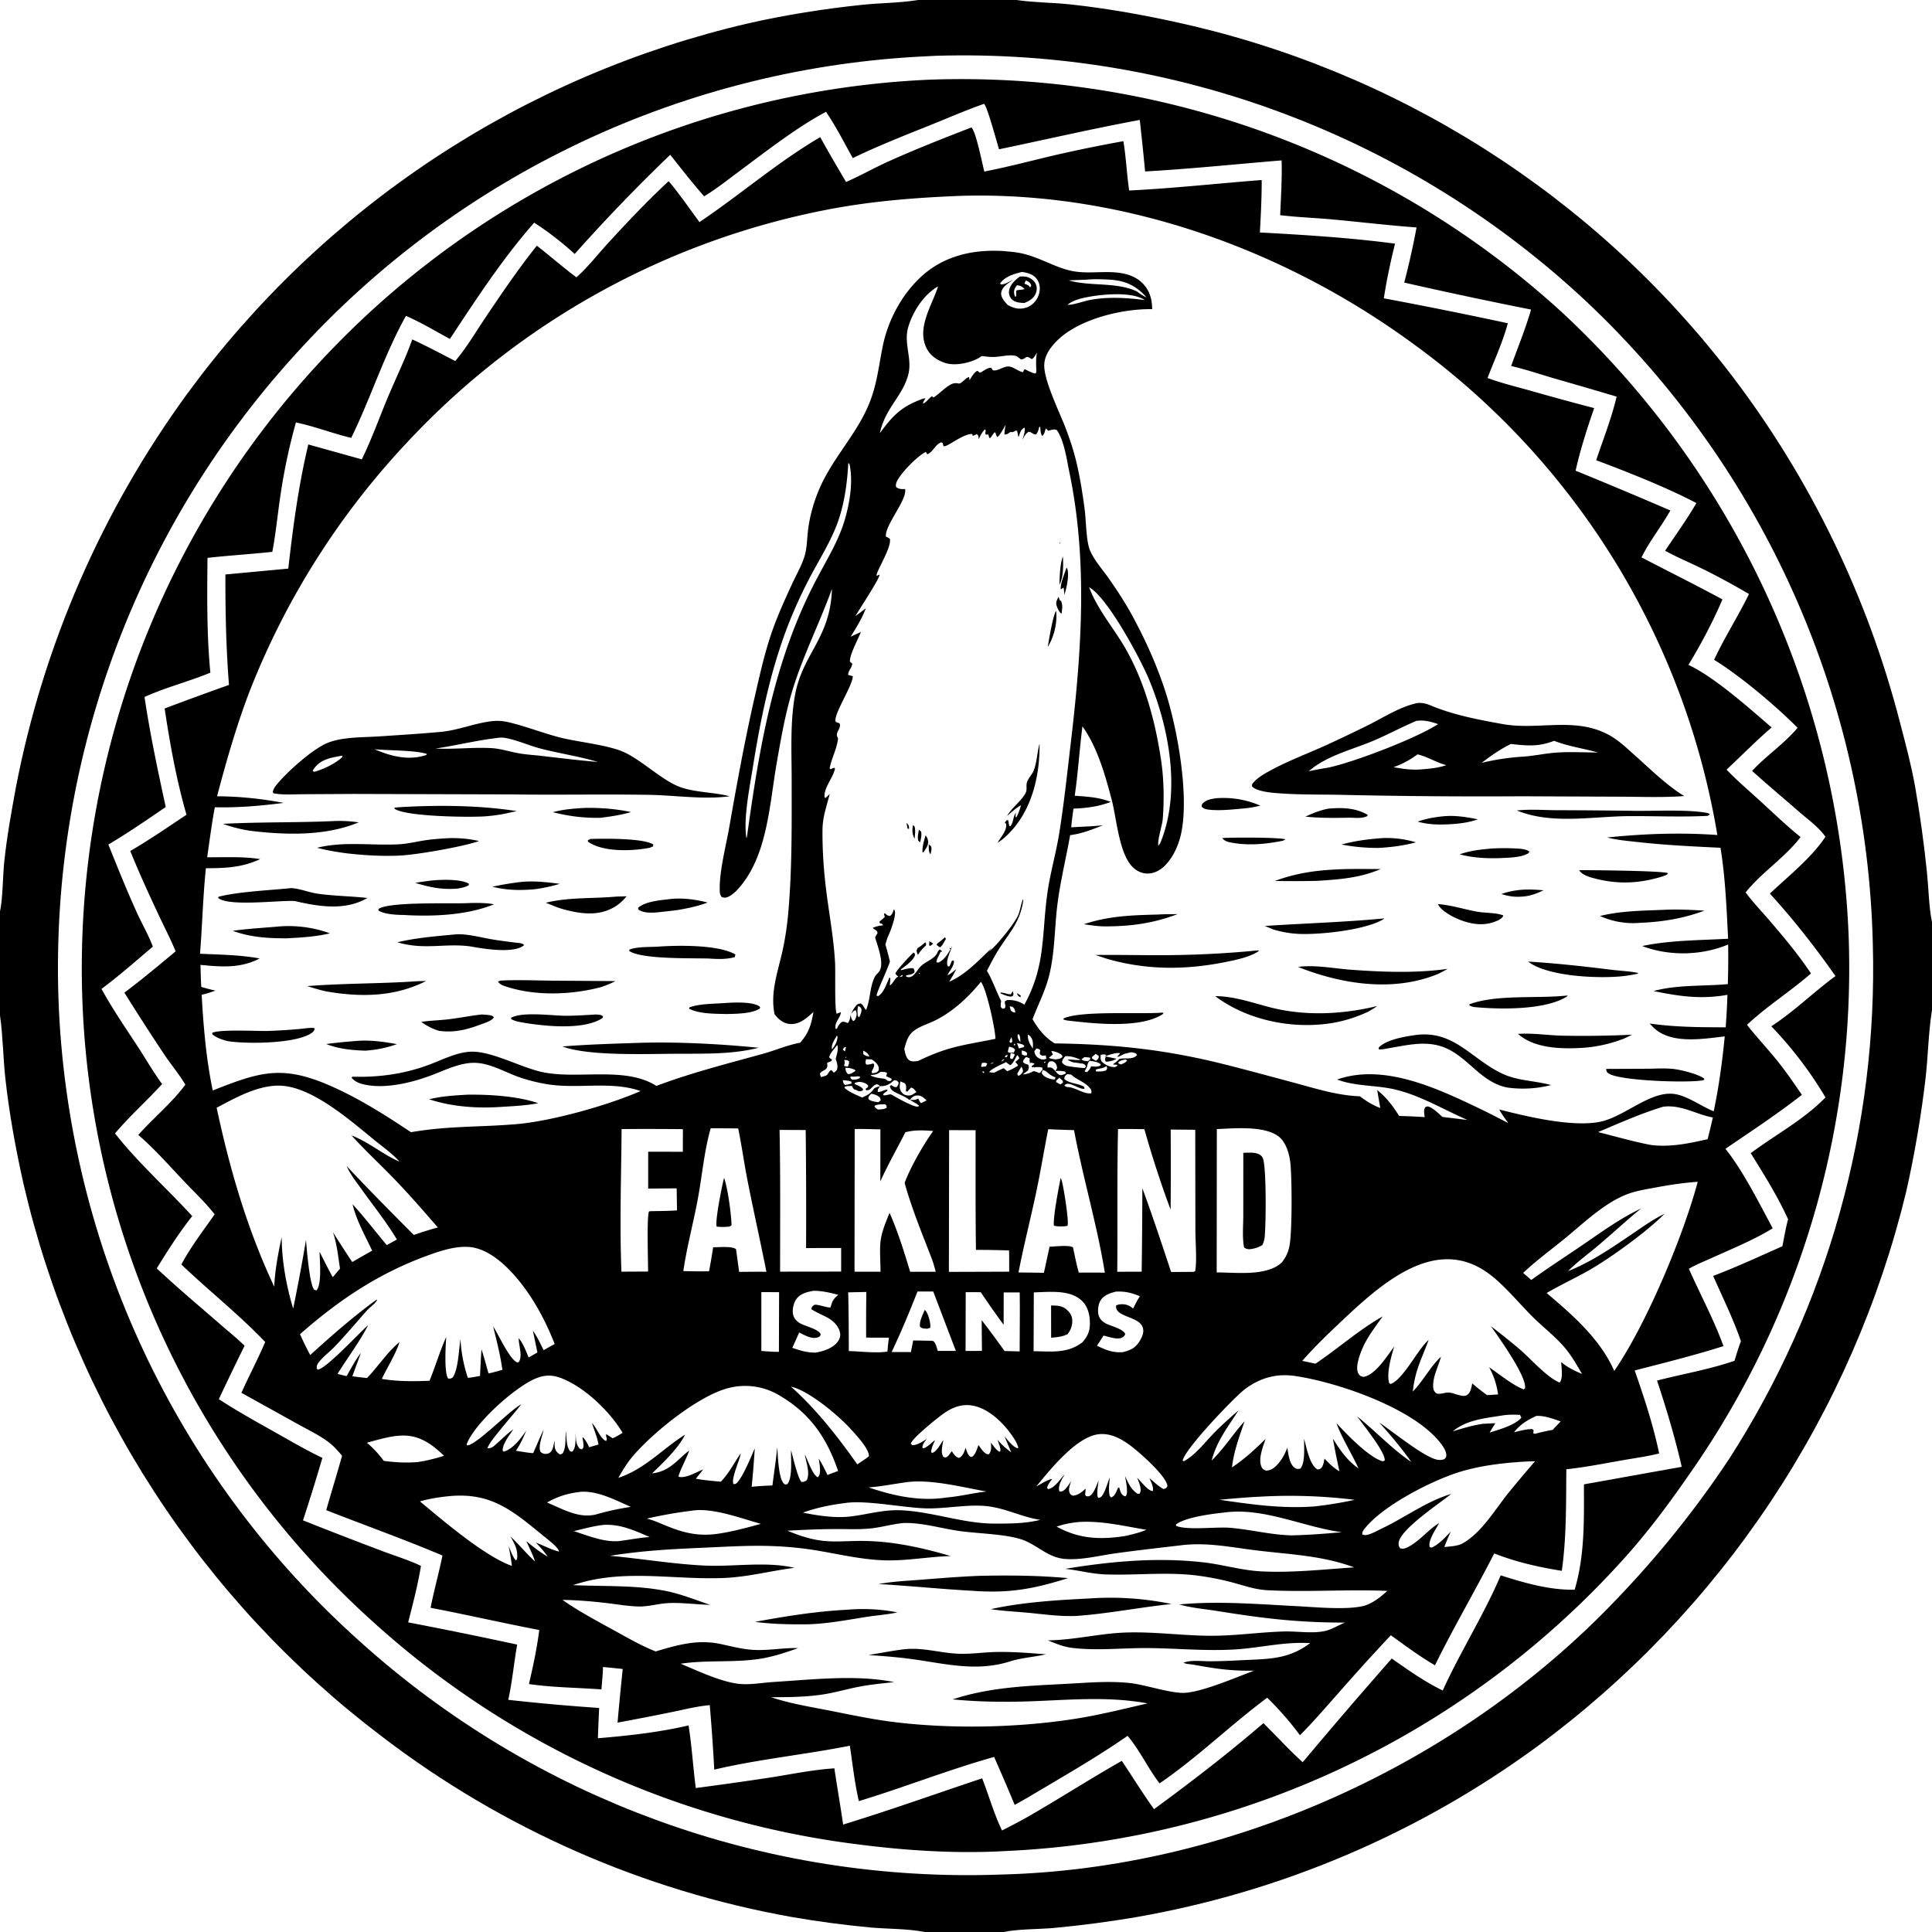 <svg xmlns="http://www.w3.org/2000/svg" viewBox="0 0 256 256"><path d="M121.661 0h13.052l.125.019c2.285.327 4.64.314 6.939.56 4.564.489 9.16 1.293 13.643 2.264q1.37.294 2.734.618 1.363.325 2.72.679 1.356.354 2.703.738 1.349.384 2.688.798t2.669.858q1.329.443 2.649.916 1.319.473 2.628.975 1.308.502 2.606 1.032 1.297.531 2.582 1.09 1.286.56 2.558 1.147 1.273.588 2.532 1.204 1.259.615 2.504 1.259t2.476 1.314 2.446 1.369 2.416 1.422q1.2.725 2.383 1.476t2.35 1.528 2.316 1.58 2.28 1.63 2.243 1.681 2.206 1.73 2.166 1.779q1.074.9 2.127 1.825 1.054.925 2.086 1.873 1.033.948 2.044 1.918t2.001 1.963 1.957 2.007 1.912 2.05 1.867 2.091 1.82 2.133q.897 1.076 1.771 2.171.874 1.096 1.723 2.211.968 1.275 1.904 2.573t1.839 2.619 1.773 2.664 1.707 2.707q.836 1.365 1.639 2.749.802 1.385 1.57 2.788.768 1.404 1.5 2.827.733 1.422 1.43 2.863.698 1.44 1.359 2.898.661 1.457 1.286 2.93t1.213 2.961q.589 1.489 1.14 2.99.55 1.503 1.064 3.019.514 1.515.99 3.043.475 1.528.913 3.067t.838 3.089c.74 2.82 1.495 5.641 2.01 8.513q1.002 5.734 1.587 11.525c.215 2.102.23 4.396.655 6.46v11.64l-.02.118c-.447 2.864-.5 5.843-.812 8.733q-.888 7.653-2.576 15.17-.332 1.37-.692 2.732-.363 1.363-.752 2.718-.39 1.354-.81 2.7-.422 1.346-.872 2.682t-.929 2.662-.986 2.64q-.508 1.316-1.044 2.62-.537 1.303-1.101 2.595-.565 1.292-1.158 2.571t-1.213 2.545-1.269 2.518-1.323 2.49-1.378 2.46-1.431 2.428-1.484 2.398-1.536 2.364-1.587 2.33-1.638 2.295-1.687 2.259-1.737 2.221-1.784 2.183-1.832 2.143q-.928 1.062-1.878 2.103-.951 1.04-1.924 2.06t-1.969 2.02-2.012 1.974-2.054 1.931-2.097 1.885-2.137 1.839-2.177 1.792-2.215 1.744-2.253 1.695q-1.47 1.076-2.972 2.109-1.5 1.034-3.03 2.023t-3.089 1.935q-1.558.946-3.142 1.846t-3.194 1.755-3.243 1.662-3.29 1.568-3.333 1.473-3.374 1.376-3.413 1.279-3.447 1.18-3.48 1.08-3.51.98q-1.763.465-3.538.88-1.774.413-3.56.775t-3.581.675q-5.396.913-10.844 1.42c-1.905.168-4.85.135-6.601.533H122.53c-2.264-.45-4.764-.39-7.073-.588q-5.307-.492-10.559-1.402-1.84-.327-3.67-.712-1.83-.383-3.648-.82-1.818-.438-3.622-.928-1.804-.493-3.593-1.038-1.788-.544-3.56-1.142t-3.525-1.248-3.486-1.352-3.444-1.455-3.4-1.556q-1.687-.804-3.351-1.658t-3.3-1.756q-1.638-.903-3.248-1.853-1.61-.951-3.19-1.95-1.581-.998-3.132-2.043-1.55-1.045-3.07-2.136-1.518-1.09-3.003-2.226-1.111-.84-2.204-1.703-1.092-.864-2.166-1.751t-2.126-1.798-2.088-1.843-2.047-1.889-2.005-1.932-1.963-1.976-1.92-2.018-1.875-2.059-1.83-2.1-1.783-2.138-1.738-2.177-1.689-2.214-1.64-2.25-1.591-2.286q-.784-1.151-1.542-2.32t-1.49-2.352q-.733-1.185-1.44-2.385-.706-1.2-1.386-2.415t-1.334-2.445-1.28-2.473-1.227-2.5-1.171-2.527-1.117-2.551-1.06-2.575-1.005-2.598-.948-2.618-.89-2.639-.834-2.657-.775-2.675-.716-2.692-.658-2.706c-1.034-4.6-1.907-9.377-2.416-14.061-.293-2.695-.309-5.446-.683-8.124L0 134.56v-13.801c.372-1.626.366-4.675.56-6.538.347-3.326.95-6.654 1.556-9.943q.34-1.757.727-3.504.388-1.746.823-3.482t.918-3.459 1.013-3.431 1.107-3.403q.577-1.694 1.2-3.371t1.292-3.337 1.383-3.3q.715-1.641 1.474-3.261t1.562-3.22q.803-1.598 1.65-3.175.847-1.575 1.737-3.128.89-1.552 1.822-3.08.933-1.527 1.906-3.028.974-1.501 1.989-2.975t2.07-2.919q.84-1.148 1.706-2.279.866-1.13 1.757-2.24t1.806-2.2 1.855-2.16 1.902-2.118 1.949-2.076 1.994-2.031 2.04-1.987q1.03-.982 2.082-1.94 1.052-.96 2.126-1.895t2.167-1.846 2.207-1.798q1.114-.886 2.247-1.748 1.133-.861 2.286-1.698 1.152-.836 2.322-1.646t2.359-1.595 2.393-1.541 2.427-1.488 2.46-1.434 2.49-1.379 2.521-1.323 2.55-1.266 2.577-1.21 2.604-1.152 2.628-1.093q1.32-.533 2.652-1.035 1.332-.503 2.675-.976t2.695-.917 2.715-.856 2.734-.795 2.75-.734 2.767-.673c4.91-1.109 10.012-1.915 15.022-2.437 2.41-.25 4.894-.239 7.282-.618zm1.34 7.446q-1.487.066-2.972.169-1.484.102-2.965.242t-2.958.315q-1.478.176-2.95.388t-2.94.462-2.927.534-2.913.606-2.897.679-2.88.75q-1.434.392-2.86.82-1.424.428-2.838.892-1.414.463-2.816.961t-2.791 1.03q-1.39.534-2.765 1.1t-2.736 1.168q-1.362.601-2.707 1.235-1.346.635-2.676 1.302-1.33.668-2.642 1.368-1.313.7-2.608 1.432-1.295.733-2.572 1.497-1.276.764-2.533 1.56-1.258.796-2.495 1.622t-2.453 1.684q-1.216.857-2.41 1.744-1.196.886-2.368 1.803t-2.322 1.86q-1.149.945-2.274 1.918t-2.227 1.974-2.177 2.028-2.126 2.081-2.075 2.134-2.02 2.184q-1.011 1.111-1.995 2.248-.983 1.136-1.938 2.296t-1.88 2.345q-.927 1.183-1.823 2.39-.895 1.206-1.761 2.435t-1.7 2.478q-.835 1.25-1.639 2.52-.803 1.27-1.574 2.56-.772 1.289-1.511 2.597-.74 1.309-1.445 2.636-.707 1.326-1.38 2.67t-1.313 2.703q-.639 1.36-1.244 2.736-.606 1.375-1.177 2.765-.57 1.39-1.107 2.794-.536 1.404-1.037 2.821t-.967 2.846-.895 2.868-.824 2.89q-.394 1.451-.752 2.91-.357 1.46-.679 2.928-.32 1.468-.605 2.944t-.533 2.958-.458 2.97-.385 2.98q-.173 1.493-.31 2.99-.136 1.496-.235 2.996-.1 1.5-.161 3.001-.062 1.502-.086 3.004-.025 1.503-.012 3.006t.064 3.004.138 3.003q.089 1.46.213 2.918.123 1.458.283 2.913t.354 2.906q.195 1.45.425 2.895t.496 2.885.566 2.871.635 2.857.705 2.84.774 2.822q.405 1.407.843 2.803.438 1.397.91 2.781.473 1.386.98 2.759.505 1.373 1.045 2.733t1.111 2.708q.573 1.346 1.178 2.679t1.242 2.65 1.306 2.619q.67 1.301 1.37 2.586t1.433 2.552 1.495 2.516 1.555 2.48 1.616 2.44q.822 1.21 1.674 2.4t1.733 2.359 1.789 2.315 1.846 2.272 1.9 2.226 1.954 2.179 2.006 2.13 2.058 2.081q1.042 1.028 2.108 2.03t2.157 1.978q1.075.971 2.173 1.915t2.218 1.862q1.12.917 2.263 1.808 1.142.89 2.305 1.752 1.164.863 2.347 1.697t2.387 1.64 2.426 1.582q1.223.776 2.464 1.523t2.499 1.463q1.258.717 2.534 1.403t2.567 1.341 2.598 1.28 2.629 1.215 2.656 1.153 2.684 1.088 2.71 1.023q1.36.496 2.733.958 1.372.463 2.755.892 1.383.43 2.776.825 1.393.396 2.795.758 1.403.363 2.813.69 1.41.329 2.828.623 1.418.295 2.843.555 1.424.26 2.855.486 1.43.225 2.866.416t2.875.348 2.883.279 2.888.208q1.446.087 2.893.14 1.447.052 2.895.07 1.448.017 2.896 0t2.896-.07c30.258-.74 60.765-14.566 81.59-36.46q2.067-2.15 4.036-4.39 1.97-2.24 3.836-4.565 1.867-2.326 3.627-4.733t3.411-4.891q.608-.945 1.199-1.9.59-.956 1.163-1.923.573-.966 1.127-1.943t1.09-1.965 1.053-1.984 1.016-2.004.978-2.023.94-2.04.902-2.058.863-2.074.824-2.09q.403-1.05.785-2.106.383-1.056.745-2.12.363-1.062.706-2.132t.665-2.146q.323-1.076.625-2.158t.584-2.17.544-2.18.503-2.189.462-2.199.42-2.207.38-2.214.337-2.221.296-2.227q.138-1.116.254-2.233.117-1.117.213-2.237.095-1.119.17-2.24.075-1.12.128-2.243t.087-2.245.044-2.246q.011-1.123.002-2.247-.01-1.123-.04-2.246-.034-1.494-.106-2.987-.071-1.492-.18-2.983-.108-1.49-.254-2.978-.145-1.487-.327-2.97-.181-1.483-.4-2.962-.219-1.478-.474-2.95t-.546-2.939-.619-2.923-.691-2.908-.763-2.89-.834-2.87q-.434-1.429-.904-2.847-.47-1.419-.975-2.826-.505-1.406-1.044-2.8-.54-1.394-1.113-2.773t-1.181-2.746-1.249-2.715-1.316-2.683q-.674-1.334-1.381-2.65t-1.447-2.615-1.51-2.579-1.575-2.54-1.636-2.5-1.698-2.46-1.758-2.417q-.893-1.197-1.817-2.372t-1.875-2.327-1.932-2.28-1.989-2.231-2.042-2.182-2.096-2.13-2.148-2.078q-1.078-1.012-2.181-1.997-1.104-.986-2.23-1.943-1.127-.958-2.277-1.888t-2.323-1.832-2.366-1.774-2.41-1.715q-1.214-.843-2.45-1.656-1.236-.814-2.49-1.596t-2.529-1.534-2.566-1.472-2.6-1.408q-1.31-.688-2.635-1.344-1.326-.656-2.667-1.28-1.341-.623-2.697-1.213t-2.726-1.147-2.754-1.08-2.778-1.013q-1.396-.49-2.803-.944-1.408-.455-2.826-.875t-2.846-.806-2.864-.735q-1.437-.35-2.882-.665t-2.897-.595-2.911-.523q-1.46-.244-2.923-.452-1.465-.208-2.934-.38t-2.941-.308-2.948-.236-2.954-.164q-1.477-.064-2.956-.092t-2.957-.019q-1.48.01-2.958.054-.5.015-1 .052"/><path d="M133.002 245.282q-.297.02-.595.033c-6.203.293-12.563-.13-18.716-.924q-1.115-.139-2.227-.299t-2.22-.341-2.213-.384-2.206-.426-2.197-.468-2.188-.51q-1.091-.266-2.177-.552t-2.167-.594-2.154-.636-2.143-.676-2.129-.717-2.114-.758q-1.054-.39-2.1-.798-1.046-.41-2.084-.84-1.038-.428-2.067-.877-1.03-.45-2.05-.918-1.021-.469-2.033-.957t-2.014-.996-1.994-1.034-1.974-1.073-1.953-1.11-1.931-1.147q-.96-.582-1.91-1.183-.948-.602-1.886-1.22-.937-.62-1.862-1.257t-1.838-1.292q-.913-.654-1.812-1.326-.9-.673-1.788-1.362-.886-.689-1.76-1.395t-1.733-1.429-1.706-1.461-1.678-1.494q-1.08-.973-2.136-1.972-1.056-1-2.087-2.025-1.03-1.025-2.035-2.076-1.005-1.05-1.983-2.126t-1.93-2.175q-.95-1.1-1.874-2.222-.923-1.123-1.818-2.269-.895-1.145-1.761-2.313-.867-1.168-1.703-2.356-.837-1.19-1.643-2.399-.807-1.21-1.584-2.438-.776-1.23-1.521-2.478-.746-1.248-1.46-2.514t-1.396-2.55-1.332-2.585q-.65-1.3-1.267-2.616t-1.201-2.648-1.135-2.676-1.068-2.704-1-2.73q-.483-1.372-.931-2.755t-.863-2.776-.793-2.797-.722-2.816-.653-2.833q-.308-1.421-.58-2.849-.274-1.428-.51-2.862-.238-1.435-.44-2.874-.2-1.44-.366-2.885t-.294-2.892q-.13-1.448-.222-2.899-.093-1.45-.15-2.903-.056-1.445-.076-2.892-.02-1.445-.005-2.891.014-1.447.065-2.892.05-1.445.136-2.889t.207-2.885.278-2.879.348-2.87.418-2.863.488-2.85.558-2.838.627-2.823.697-2.807.765-2.79.832-2.769.901-2.748q.467-1.37.968-2.726.5-1.357 1.034-2.701.533-1.344 1.1-2.675.566-1.33 1.165-2.647t1.23-2.617q.63-1.302 1.293-2.587t1.357-2.555 1.418-2.52 1.48-2.485q.756-1.233 1.54-2.448.786-1.214 1.6-2.409t1.66-2.37q.843-1.174 1.715-2.327t1.773-2.286 1.828-2.24q.927-1.11 1.882-2.197t1.936-2.148q.97-1.054 1.968-2.084.996-1.03 2.018-2.035t2.067-1.986 2.115-1.934 2.162-1.882q1.092-.927 2.207-1.828 1.115-.9 2.251-1.773 1.137-.873 2.294-1.719 1.158-.845 2.335-1.661t2.376-1.604q1.197-.788 2.414-1.546 1.216-.758 2.45-1.486 1.235-.727 2.487-1.425 1.252-.697 2.52-1.364t2.554-1.302 2.584-1.24 2.614-1.176 2.642-1.111 2.668-1.047 2.692-.98 2.717-.916 2.737-.848 2.758-.78 2.776-.714 2.792-.645 2.808-.577 2.82-.508 2.833-.439 2.842-.369 2.85-.3 2.858-.23 2.861-.16q1.432-.05 2.865-.066 1.432-.016 2.865.003 1.432.019 2.864.073t2.862.142 2.857.212 2.851.28q1.424.159 2.844.351 1.42.193 2.835.42 1.414.226 2.823.488 1.409.26 2.81.556 1.403.295 2.797.625 1.395.329 2.78.692 1.387.363 2.763.76 1.377.396 2.744.826 1.366.43 2.722.893t2.7.959 2.676 1.024 2.65 1.089 2.624 1.153 2.594 1.216 2.564 1.28 2.532 1.34 2.498 1.402q1.242.716 2.465 1.462 1.223.747 2.427 1.522 1.205.776 2.39 1.58 1.186.805 2.351 1.638 1.166.834 2.31 1.695 1.146.861 2.27 1.75 1.123.889 2.225 1.804 1.102.917 2.18 1.859 1.08.942 2.136 1.91 1.059.987 2.094 1.999t2.045 2.049 1.994 2.098 1.943 2.145 1.89 2.192 1.837 2.238 1.782 2.281 1.725 2.324 1.669 2.365 1.611 2.405 1.552 2.443 1.492 2.48 1.432 2.516q.7 1.267 1.37 2.55t1.308 2.582 1.245 2.614q.606 1.314 1.18 2.642.575 1.329 1.117 2.671t1.051 2.697.986 2.721.918 2.745.852 2.766q.41 1.389.785 2.787t.717 2.804.649 2.821.58 2.836q.273 1.422.51 2.85.239 1.427.442 2.86t.372 2.87.302 2.88q.134 1.44.232 2.885.099 1.444.162 2.89.05 1.186.074 2.373t.025 2.374q0 1.187-.024 2.374-.023 1.187-.071 2.373t-.12 2.371-.168 2.369-.216 2.364-.264 2.36-.313 2.353q-.168 1.176-.36 2.347t-.407 2.34-.456 2.33-.502 2.32-.55 2.31-.596 2.298-.643 2.286q-.333 1.14-.69 2.272t-.735 2.257q-.38 1.125-.781 2.243-.402 1.117-.827 2.225t-.872 2.209-.916 2.19-.961 2.171-1.005 2.151-1.048 2.13-1.092 2.109-1.134 2.086-1.177 2.063-1.218 2.038-1.259 2.012-1.3 1.987-1.34 1.96c-2.89 4.184-5.892 8.226-9.345 11.971q-.973 1.068-1.973 2.112-1 1.043-2.025 2.062-1.026 1.019-2.076 2.012t-2.124 1.96-2.172 1.907-2.218 1.853-2.263 1.799-2.307 1.741-2.349 1.684-2.39 1.626q-1.205.799-2.429 1.567t-2.467 1.506-2.503 1.445-2.538 1.383-2.572 1.32-2.603 1.257q-1.309.612-2.633 1.192-1.324.579-2.662 1.126t-2.689 1.06q-1.35.514-2.714.995-1.363.48-2.737.927-1.375.446-2.76.859-1.386.412-2.78.791-1.395.378-2.799.722t-2.816.653q-1.411.31-2.83.584t-2.845.513q-1.426.24-2.856.444-1.431.204-2.867.373t-2.874.302-2.881.232q-1.442.097-2.886.16M130.389 13.76c-2.35.818-4.633 1.82-6.941 2.747-3.514 1.41-7.04 2.79-10.45 4.441-1.138-2.04-2.235-4.2-3.546-6.132-3.785 1.99-8.065 5.33-11.552 7.921-1.505 1.12-2.995 2.304-4.6 3.277-1.562-1.78-3.02-3.647-4.49-5.504q-6.592 6.32-12.66 13.143c-1.648-1.496-3.49-2.947-5.369-4.143-4.146 4.701-7.72 10.173-11.169 15.407-1.909-1.039-3.831-2.197-5.823-3.062-2.897 5.195-4.648 10.855-7.253 16.168-2.465-.59-4.844-1.527-7.324-2.047q-1.35 4.824-2.07 9.782c-.365 2.445-.59 4.941-1.062 7.365-2.858.307-5.731.478-8.587.798-.047 5.057-.109 10.175.382 15.214-2.863 1.176-5.908 1.945-8.726 3.218.738 4.935 1.754 9.71 2.812 14.582-2.486 1.692-5.01 3.447-7.602 4.968 1.196 2.99 2.41 5.999 3.735 8.934.688 1.526 1.576 3.036 2.159 4.597-2.24 1.893-4.452 3.854-6.806 5.602 1.485 2.7 3.257 5.273 4.94 7.853 1.022 1.568 1.983 3.251 3.094 4.753-2.025 2.223-4.305 4.245-6.24 6.541 2.916 3.75 6.965 7.38 10.23 10.96-1.741 2.194-3.232 4.542-4.698 6.924 2.759 2.599 5.695 5.044 8.553 7.536 1.03.899 2.11 1.761 3.087 2.716q-1.751 3.518-3.416 7.079c2.431 1.586 4.982 2.998 7.511 4.421 2.036 1.145 4.1 2.357 6.211 3.355q-1.222 4.16-2.57 8.282 5.3 2.108 10.64 4.118c1.647.625 3.405 1.151 4.989 1.915-.41 2.526-1.064 5.004-1.695 7.482q7.24 1.39 14.447 2.947c-.429 2.41-.657 4.939-1.183 7.32q6.01.666 12.042 1.075c-.056 1.337-.131 2.677-.161 4.014 3.97-.333 8.126-.785 12.007-1.702.442 2.75.595 5.54.961 8.3q4.977-.653 9.94-1.405c2.784-.441 5.608-1.025 8.422-1.207.364 2.487.805 4.963 1.162 7.45 6.18-1.89 12.29-4.082 18.42-6.125.883 2.265 1.577 4.73 2.633 6.906q1.698-.853 3.36-1.776c4.206-2.416 8.298-5.055 12.512-7.445 1.428 2.126 2.778 4.318 4.268 6.4 4.999-3.66 9.794-7.356 14.494-11.396 1.739 1.71 3.403 3.543 5.206 5.18q5.816-6.945 11.8-13.745c2.163 1.514 4.373 3.086 6.757 4.24 2.351-5.177 5.458-10.028 7.678-15.258 3.178 1.002 6.434 1.961 9.803 1.9 1.357-4.604 1.232-9.214 1.228-13.96l12.958-2.324c-.87-3.807-2.037-7.723-3.273-11.427 3.424-.887 6.908-1.465 10.264-2.621.269-.864.517-1.743.853-2.583-.996-2.945-2.427-5.81-3.677-8.661 3.103-1.184 6.133-2.59 9.17-3.932.24-1.19.433-2.41.755-3.579-1.395-3.071-3.173-5.895-4.95-8.756 3.313-2.471 7.007-4.41 9.907-7.387a51.4 51.4 0 0 0-7.179-9.428c3.009-1.948 5.61-4.534 8.501-6.651-2.639-3.774-5.588-7.532-8.69-10.93 2.375-2.242 5.585-4.805 7.362-7.535-.866-1.248-2.352-2.316-3.497-3.312-2.07-1.8-4.187-3.568-6.218-5.41 1.877-2.027 4.247-3.583 6.024-5.709-2.862-2.891-7.585-6.872-11.062-9.011 1.385-2.983 3.185-5.762 4.624-8.72-2.052-1.197-4.108-2.329-6.242-3.374-1.61-.788-3.306-1.496-4.874-2.359 1.395-2.08 2.886-4.152 4.145-6.314-3.871-2.045-9.141-4.13-13.278-5.678.932-2.77 2.038-5.583 2.71-8.427q-4.214-1.253-8.442-2.464c-1.835-.541-3.672-1.164-5.536-1.593.892-2.483 1.912-4.943 2.639-7.481q-8.428-1.669-16.805-3.576.946-3.622 1.633-7.302c-3.711-.274-7.412-.72-11.118-1.061-2.308-.213-4.655-.288-6.952-.569.099-2.42.262-4.834.188-7.257-6.018.491-12.06 1.13-18.086 1.464q-.322-3.416-.708-6.824c-6.254 1.157-12.424 2.592-18.645 3.887-.312-.964-1.57-5.712-1.991-6.02"/><path d="M112.105 24.113c1.88-.817 3.695-1.85 5.572-2.7 3.62-1.635 7.333-3.09 11.037-4.525.608.517 1.441 4.83 1.714 5.842 3.233-.626 6.407-1.485 9.613-2.23q4.386-.997 8.813-1.794c.361 2.165.45 4.364.766 6.537 5.86-.288 11.71-.934 17.56-1.39.012 2.319-.118 4.637-.235 6.951 5.937.319 12.01.702 17.906 1.48-.601 2.413-1.11 4.786-1.484 7.245q8.237 1.54 16.429 3.304c-.66 2.48-1.778 4.857-2.686 7.254 1.763.656 3.633 1.11 5.445 1.617q4.328 1.235 8.683 2.372c-.936 2.682-1.84 5.522-2.462 8.294q6.306 2.572 12.557 5.273c-1.2 2.126-2.72 4.01-3.83 6.209 3.569 1.861 7.19 3.66 10.73 5.574-1.257 2.956-2.84 5.924-4.499 8.677 3.462 1.628 8.057 5.741 11.018 8.287-2.055 1.77-3.99 3.739-5.974 5.595 1.403 1.46 2.978 2.796 4.473 4.163 1.755 1.605 3.481 3.282 5.339 4.767-2.099 2.741-5.128 4.649-7.29 7.338.953 1.266 2.063 2.44 3.098 3.64 1.94 2.247 3.924 4.625 5.568 7.097-2.734 2.382-5.827 4.319-8.476 6.808 1.236 1.582 2.627 3.057 3.895 4.618 1.212 1.492 2.29 3.07 3.374 4.655-3.247 2.55-6.721 4.822-10.127 7.154 2.319 2.89 4.483 7.223 6.264 10.532-2.492 1.529-5.365 2.7-8.03 3.907-1.03.467-2.106.885-3.081 1.458 1.51 3.401 3.32 6.746 4.584 10.244-3.842 1.224-7.86 2.22-11.765 3.227 1.266 3.609 2.459 7.253 3.245 11-1.663.41-3.403.642-5.09.94-2.39.423-4.795.897-7.21 1.153-.043 4.489.03 9.002-.6 13.456-3.1-.495-6.024-1.154-8.955-2.305-2.546 4.982-5.385 9.806-7.855 14.824-2.029-1.184-3.942-2.608-5.845-3.983q-3.588 3.822-7.038 7.768c-1.643 1.846-3.256 3.742-5.01 5.483-1.23-1.699-2.83-3.513-4.336-4.972-4.88 3.629-9.22 7.905-14.26 11.348-1.515-1.959-2.696-4.51-4.239-6.297-4.268 2.967-8.9 5.592-13.366 8.255l-1.592.892q-1.328-3.19-2.724-6.351c-6.063 1.694-11.909 4.029-17.928 5.853-.553-2.395-.824-4.909-1.192-7.34-5.957 1.187-12.06 1.772-17.965 3.169q-.227-4.278-.597-8.545c-1.685.143-3.374.58-5.029.918q-3.589.731-7.19 1.396.315-3.555.688-7.104c-.87-.102-1.744-.179-2.616-.266-.022.99-.128 1.983-.207 2.97-3.19-.24-6.438-.245-9.604-.712.545-2.33 1.067-4.785 1.369-7.159-4.814-.918-9.589-2.022-14.402-2.943.45-2.319 1.106-4.605 1.573-6.926-5.066-2.145-10.277-4.002-15.4-6.01.683-2.409 1.426-4.8 2.1-7.212-.562-.658-1.092-1.277-1.787-1.801-1.205-.91-2.665-1.604-3.988-2.343l-7.562-4.193c1.007-2.267 2.181-4.448 3.149-6.736-3.459-3.63-7.477-6.802-11.108-10.267 1.24-2.336 2.9-4.48 4.41-6.647-1.213-1.556-2.727-2.978-4.086-4.413-1.957-2.067-3.875-4.255-6.034-6.112 2.001-2.228 4.464-4.257 6.237-6.657-.776-1.321-1.8-2.541-2.664-3.812q-2.773-4.147-5.41-8.382c2.324-1.745 4.555-3.614 6.789-5.471-.65-1.582-1.447-3.112-2.174-4.66-1.344-2.858-2.654-5.708-3.837-8.638 2.554-1.48 4.99-3.172 7.45-4.802-1.331-4.603-2.185-9.349-2.897-14.08q4.246-1.605 8.525-3.121c-.383-4.887-.485-9.738-.474-14.637l8.333-.778c.623-5.489 1.363-11.077 2.654-16.45l7.088 1.975c1.305-2.666 2.334-5.562 3.484-8.305 1.059-2.526 2.289-5.006 3.201-7.587 1.928.885 3.81 1.889 5.694 2.862 1.45-1.696 2.64-3.724 3.884-5.578 2.206-3.288 4.457-6.61 6.93-9.705 1.767 1.375 3.45 2.851 5.244 4.192 1.528-1.354 2.847-3.064 4.228-4.57 2.56-2.791 5.22-5.602 7.996-8.176 1.447 1.723 2.743 3.617 4.082 5.426 5.418-3.636 10.347-7.944 16.004-11.255 1.09 2.005 2.268 3.967 3.415 5.94m12.192 13.842c-1.888 1.063-3.377 3.382-3.96 5.43-.614 2.159.587 4.182 0 6.32-.786 2.866-3.025 4.329-3.75 7.692 1.817-2.468 2.942-3.593 5.873-4.62l.157.036c-.136.222-.295.413-.317.676.497-.2.742-.706 1.194-.982l.192.17c.681-.433 1.236-1.02 1.895-1.48.517-.36.856-.507 1.48-.378.308.063.881-.745 1.337-.864.015.064.036.126.045.19.012.081.012.164.018.245.222-.343.522-.88.84-1.127.332-.258.267-.002.518.098.213.084.874-.658 1.521-.622l.23.322c.585.178 1.456-.575 2.132-.497.655.077 1.213.655 1.872.75a.87.87 0 0 1 .211-.404c.398.226.795.397 1.22.566l.083-.075-.13.061.272.027c.086-.212.091-.156.087-.343-.02-.771-.067-1.45.05-2.219l.031-.198c-.178.273-.395.75-.693.858-.924-.663-.637.031-1.432.024-.203-.15-.478-.393-.722-.46-.712-.195-2.011.12-2.764.148-.569.022-1.146-.051-1.71-.123-.12.09-.235.174-.366.249-1.165.667-3.097 1.08-4.392.694-1.032-.308-2.035-.96-2.53-1.943-1.35-2.689.648-5.6 1.472-8.11zl.049-.057zm17.14 2.445c.979-.023 2.12-.495 3.105-.672 2.338-.419 4.81-.276 7.151.035l.056.08-.055-.08c-1.725-1.17-5.672-.766-7.617-.392-.894.172-1.935.43-2.64 1.03l-.061.069zm-5.956 17.897c.128-.491.387-1.138.292-1.639-.331.154-.48.36-.61.7-.065.172-.12.347-.176.521l-.051-.02-.16-.746-.137-.075q-.09.055-.183.106c-.233.12-.312.127-.562.099-.284.172-.462.368-.8.32.01-.435.08-.838.161-1.265-.27.43-.706 1.333-1.092 1.62-.173-.222-.195-.346-.26-.614l-.16.01-.507.716-.148-.002-.127-.46-.339.025c-.171-.29.119-.42-.087-.7-.4.318-.614.844-.853 1.288-.037-.359.017-.434-.254-.663l-.13.071c-.213.112-.134.073-.4.161l-.08-.242c-1.307-.02-3.402 1.864-3.802 1.597l-.112-.422c-.26-.078-.16-.1-.382.017-.636.338-.988 1.294-1.671 1.493l-.16-.31c-1.072.473-3.553 2.986-3.925 4.108a.82.82 0 0 0-.022.54c.36.303.73.284 1.189.27.298 1.42-2.722 4.826-2.545 6.296l.132.061c.146.07.263.147.393.242.276 1.152-1.984 4.566-1.739 4.898l.368-.156c.073.456-2.724 4.658-3.2 5.507l1.392-1.046c-.511 1.342-1.265 2.546-2.015 3.765l1.354-.624c-.317.838-1.587 3.188-1.443 3.937l.292.251c-.019.587-.559.924-.535 1.501q.309.079.615.167c-.013 1.286-2.718 5.28-2.243 6.068l.495.182c.268.779-.742 1.209-.2 1.973-.145 1.367-.865 2.63-1.118 3.985l.11.125.484-.204.113.102c-.235 1.246-1.557 2.596-1.374 3.863l.147.02.522-.5c-.39 1.59-.93 2.999-.95 4.658-.035 2.88.19 5.875.568 8.73.398 3.008.94 5.976 1.097 9.013.065 1.241-.082 6.14.21 6.71q.278-.1.55-.21c-.013.785-.894 1.295-.677 2.236.208-.075.138-.006.22-.171.165-.329.291-.523.573-.757.336-.077.496.017.801.142.27-.258.324-.723.378-1.091.084.38.076.548.355.83.234-.125.243-.187.34-.429.136-.344.143-.663-.01-1.002-.287.013-.403.246-.594.449.134-.358.36-.717.597-1.017.211-.268.348-.309.675-.341.374.263.388.554.69.865.573-1.349.476-3.033 1.144-4.364.165-.33.484-.531.658-.841.606-1.078-.291-3.292-.607-4.42q.156-.286.328-.564c-.114-.484-.359-.353-.635-.698a4 4 0 0 1 1.22-.311l.148-.016c-.161-.266-.185-.215-.465-.305l-.011-.2c.243-.198.481-.392.704-.614l-.119-.373.11-.125c.266.222.34.339.692.373.294-.197.356-.442.475-.758l.051-.139c.032.06.07.118.096.182.245.602-.52 2.644-.807 3.254-.187.398-.3.823-.423 1.245.226.741.412 1.49.599 2.243-.216.83-1.803 4.163-1.764 4.54l.2.05c.751-.399 1.142-1.718 1.51-2.466l.113.103-.066.929c.239.01.668-.9.984-1.083q.074-.04.149-.078c-.189-.12-.286-.197-.4-.39.099-.41 1.992-2.417 2.397-2.776l.153.086.053.26c-.319.805-1.225 1.373-1.888 1.888l.023.1c.534-.126 1.101-.319 1.65-.26.128.24.151.276.132.544-.268.287-.72.317-1.09.399l-.01.15c.258.094.375.136.654.029.503-.193.906-1.018 1.305-1.401.638-.614 1.783-.95 2.169-1.749.107-.222.129-.328.35-.465l.327.266-.252.065c-.152.443-.528.901-.527 1.37l.237.049c.81-.38 1.173-1.033 1.621-1.767l-.174-.166.291.007-.003-.1.103-.163c-.198.578-.481 1.197-.617 1.786-.07.303-.092.64.069.916l.208-.048.31-.718.238-.04c.008.037.023.073.026.11.037.41-.31.954-.528 1.281-.135.2-.245.359-.323.59.445-.23.782-.514 1.159-.843-.253.58-.613 1.128-.93 1.677 2.196-.925 3.952-2.898 5.683-4.497l-.429.543c1.009-.822 3.392-3.707 3.893-4.896.277-.658.341-1.388.616-2.063l.058.099c-.416 2.826-1.632 4.041-3.124 6.323-.638.976-1.168 2.02-1.705 3.055.542.785 1.33 2.908 1.887 3.994-.017.119-.046.319-.053.433-.02.337-.015.356.207.586l.299-.039c.258-.368-.028-.526.058-.952l.278-.154c.808-.03 1.456.113 2.149.529l.14.087c2.878-5.257 2.262-9.317 3.07-14.927.374-2.6 1.125-5.154 1.545-7.758.623-3.859 1.031-7.751 1.492-11.632 1.435-12.082 2.358-24.248-.15-36.265-.343-1.643-.686-4.207-1.66-5.556-.385-.178-.75-.005-1.152.09a1.2 1.2 0 0 0-.306-.314c-.14.388-.148.731-.474 1.002-.238-.314-.224-.843-.273-1.24l-.13.082c-.099.346-.16.679-.414.949-.466.011-.53-.306-.984-.345-.451.294-.59.605-.817 1.083m3.329 83.16-.035.167zc.412-.012.489-.058.803.227.073.066.154.163.22.24.123.135.286.352.443.443.329.193.567.026.89-.085l.068-.161-.154-.138a3.9 3.9 0 0 0-1.247-.06c.102-.141.168-.272.244-.428-.054-.283-.111-.552-.361-.733-.259-.189-.395-.15-.68-.094-.265.334-.234.356-.226.789m-24.563 3.981c.719-.364 1.043-.47 1.534-1.145.151-.209.588-.29.83-.373-.18.286-.352.413-.297.76.397.09 1.114-.45 1.3-.24-.148.31-.615.364-.593.667.44.135.841-.243 1.188-.023.511.323 2.863 1.62 3.36 1.549.08-.012.151-.051.227-.077-.321-.374-.829-.502-1.201-.845.512.064.609.069 1.077-.14.107.225.202.418.364.608l.742-.37q-.167-.159-.345-.308c-.31-.255-.641-.4-1.054-.328-.329.057-.603.27-.784.538l-.165-.01c-.508-.417-1.215-.647-1.795-.961-.39-.212-.604-.364-.73-.795l.174-.172c.281.176.376.273.713.28.227-.273.247-.29.273-.641-.229-.242-.233-.235-.565-.28-.094.073-.192.142-.282.22-.399.343-.826.544-1.362.564l-.244.004c-.154-.147-.231-.181-.423-.259-.368.109-.45.243-.718.494-.266.25-.32.312-.693.305l-.104-.168.333-.233.03-.222a1.13 1.13 0 0 0-.515-.343c-.464-.173-.798-.186-1.258.013l-.006.143c.389.172.916.341 1.119.716l-.14.178c-.41.076-.411.093-.771-.109l-.296-.089c-.162-.201-.143-.14-.216-.331q-.02-.054-.036-.107c-.364-.013-.654-.012-1.01.088l.016.183c.674.573 1.526.888 2.323 1.26m-67.665 5.016c2.283.864 4.334 2.645 6.35 3.46l.105.105.087.076-.087-.076-.106-.104c-.92-1.04-2.17-1.913-3.25-2.792-3.201-2.606-8.117-6.958-12.307-7.253-2.979-.21-6.125 1.564-8.667 2.912 1.756 8.205 4.048 16.092 7.63 23.707.102-2.234.519-4.385.984-6.565.021 3.16.611 6.44 1.524 9.467q.941-4.537 1.702-9.109c.06.89.502 6.331 1.135 6.633.026.012.227.066.257.075.735-.871.419-3.952.409-5.114.574 1.12 1.127 2.259 1.745 3.355l.962-1.137c-.252-1.598-.413-3.296-.938-4.826q1.249 1.998 2.56 3.957c.878-.503 1.753-1.016 2.639-1.506-.91-1.934-2.12-4.058-2.595-6.15 1.577 1.726 3.02 3.62 4.529 5.41l1.343-.735c-1.349-2.268-3.062-4.398-4.599-6.545-.713-.997-1.57-2.058-2.055-3.186 2.907 3.102 5.893 6.112 8.893 9.125 1.055-.37 2.108-.7 3.187-.993-1.908-2.2-3.818-4.403-5.843-6.496-1.838-1.9-3.826-3.742-5.594-5.695m161.187 17.982c3.005-1.181 5.763-3.07 8.42-4.873 1.396-.947 2.849-1.993 4.369-2.728-2.268 2.314-7.172 5.87-10.04 7.504-1.834 1.045-3.762 1.919-5.578 2.995 3.466 2.928 7.097 6.097 8.956 10.321 4.196-6.077 9.114-17.763 11.062-25.06-1.816.12-3.628.394-5.417.725-1.246.23-2.612.438-3.801.871-2.992 1.09-5.734 3.718-8.164 5.729-1.887 1.562-3.981 3.065-5.75 4.749l1.077.933c2.207-1.59 4.487-3.067 6.735-4.597 2.58-1.756 4.979-3.532 7.823-4.878-1.949 1.584-3.779 3.287-5.692 4.911-1.32 1.12-2.787 2.167-4 3.398l-.11.063zm-166.657 11.11c2.847-2.59 5.698-5.092 8.815-7.361.003.044.027.093.008.133-.164.354-1.037 1.01-1.346 1.36-1.414 1.6-2.79 3.25-4.273 4.789-.661.687-1.567 1.355-2.119 2.105-.187.255-.262.495-.213.81l.158.105c1.242-.294 5.374-4.781 6.641-5.901-1.126 2.216-2.746 4.339-4.06 6.466l1.2.289c.601-1.012 1.172-2.143 1.896-3.069l-1.13 3.085c.64.112 1.295.165 1.94.24 1.448-1.496 2.717-3.46 4.307-4.769-.506 1.629-1.601 3.319-2.344 4.883 2.075.35 4.228.336 6.322.247.783-1.917 1.36-3.915 2.216-5.804-.077 1.09-.296 4.629.238 5.5.31.047.325.03.605-.12.752-1.03.827-3.727 1.039-5.095q.072 1.31.319 2.599t.663 2.533c.544-.046 1.076-.155 1.612-.255q.08-1.766.19-3.53c.356 1.048.63 2.134.933 3.199.621-.124 1.226-.304 1.835-.477-.255-1.95-.757-3.836-1.22-5.744l.078.119c.621.955 2.18 4.373 3.139 4.647.189-.06.171-.013.258-.186.411-.815-.11-2.134-.083-3.031.597.71.952 1.709 1.313 2.553.393-.21.776-.439 1.163-.658l-.603-2.886c.575.78.984 1.713 1.426 2.575l1.464-.813c-1.199-3.051-2.77-6.011-4.867-8.547-1.568-1.896-3.912-4.114-6.485-4.308-1.893-.143-3.961.571-5.71 1.215-6.357 2.342-11.637 5.89-16.683 10.344.421.941.859 1.855 1.358 2.758m143.625-1.12c-.383 1.285-1.057 3.578-.654 4.86l.202.096c1.673-.67 3.439-4.324 4.844-5.673q.087-.083.178-.167c-.966 2.628-1.777 3.933-2.106 6.851 1.373-1.398 2.32-3.308 3.73-4.62-.332 1.305-1.098 2.622-1.027 4.004.02.407.137.588.428.859.523.154 1.05-.118 1.583-.121.668-.005 1.858.685 2.432.354.539-.31.61-1.008.736-1.563a23 23 0 0 0 1.956 1.546c.485-.006.977-.055 1.462-.084-.202-1.378-.527-2.368-1.181-3.598 1.31.88 3.138 2.402 4.583 2.931l.168-.134c.277-1.566-3.574-6.893-4.512-8.234q1.922 1.462 3.768 3.019c1.54 1.315 3.563 3.702 5.336 4.45.476-.571.233-1.977.2-2.723.842.721 1.755 1.146 2.766 1.576-.729-1.242-1.437-2.5-2.384-3.592-1.319-1.521-2.988-2.77-4.401-4.212-1.46-1.49-2.815-3.089-4.361-4.492-2.08-1.886-4.373-3.053-7.246-2.886-5.067.295-10.01 4.922-13.512 8.22-1.793 1.69-3.543 3.374-5.17 5.228l1.753.371c3.02-2.019 5.735-4.474 8.905-6.262-.97 1.367-2.063 2.761-2.714 4.313-.332.792-.972 2.473-.502 3.262.196.33.305.34.651.443 1.585-.233 3.16-2.787 4.089-4.022M82.504 189.859c-1.668-2.79-4.903-5.929-7.95-7.175-1.321-.541-2.371-.552-3.683.021-2.754 1.203-7.997 5.91-9.039 8.672l.075.142c1.167.009 5.61-4.615 7.145-5.438l-.058.084c-.65.93-4.43 5.093-4.382 5.74.547.03.848-.301 1.23-.642.716-.639 1.403-1.32 2.182-1.883-.481.745-1.466 1.957-1.413 2.853l.14.119c1.256-.373 2.265-1.755 2.984-2.8-.395.935-.788 1.842-1.376 2.676.759.121 1.522.271 2.288.321.46-1.038.9-2.088 1.38-3.117-.142.813-.77 2.251-.394 2.964.243.196.468.28.789.245.32-.034.522-.171.688-.443.19-.313.276-.942.389-1.308-.005.564-.09 1.126.349 1.557.113.111.224.214.372.275.236-.083.287-.043.409-.28.397-.777.261-1.953.358-2.808.079.755.047 2.166.602 2.7l.25.008c.52-.496.406-1.72.442-2.416.033.763.006 1.401.52 2.018l.263.108c.222-.179.23-.175.25-.448.026-.35-.076-.758-.136-1.105l.105-.032c.343.42.57.801.782 1.3l1.246-.362c-.188-1.011-.563-1.862-.865-2.832.618.577 1.111 2.109 1.868 2.364.247-.33-.105-.547.029-.903l.845.548c.459-.202.885-.47 1.316-.724m78.048 3.672c1.633-1.584 2.834-3.528 4.362-5.206-.678 1.992-1.443 4.013-1.667 6.114 1.65-1.095 3.045-2.383 4.45-3.772-.334.992-1.023 2.7-.53 3.714.153.315.295.362.595.488.657-.024 1.119-.38 1.546-.857.58-.647.963-1.368 1.264-2.178.16.828.238 2.07.946 2.633.263.21.469.198.775.139.692-.74.484-2.918.511-3.951.321 1.137.71 3.44 1.769 4.055.302-.027.413-.042.6-.321.199-.296.26-.77.33-1.114.62.647 1.203 1.224 1.979 1.685q-.477-2.154-.863-4.327c.935 1.476 1.806 2.797 3.237 3.828l.158.117c-.828-1.82-2.31-4.224-2.92-6 1.333 1.457 3.995 4.213 5.807 4.944.275.112.294.139.575.015.174-1.046-2.897-4.781-3.635-5.843 2.45 1.964 4.557 4.26 7.165 6.026-1.31-1.861-2.74-3.536-4.248-5.235 1.864 1.293 4.855 3.693 6.774 4.606.615.292 1.193.496 1.852.255.12-.139.235-.21.256-.402.058-.553-.34-1.156-.653-1.581-3.463-4.703-13.74-8.22-19.42-9.04-2.473-.358-4.665.275-6.64 1.777-1.406 1.068-8.023 7.996-8.216 9.458l.17.05c1.55-.803 2.895-2.648 4.126-3.876q1.49-1.478 3.093-2.831c-1.442 2.255-2.843 3.984-3.548 6.63m-78.615 2.297c3.575-1.209 5.768-3.787 8.841-5.728-.89 1.807-2.929 3.74-4.374 5.138 2.33-.287 3.201-1.68 4.907-3.035l-.05.164c-.222.721-1.366 2.883-1.343 3.308.906.281 2.416-.642 3.264-.964l-.975 1.219c1.08.222 2.204.293 3.3.408l.157-.166c.973-1.022 1.667-2.433 2.491-3.59l-.023.132c-.158.837-1.308 3.354-.932 3.936.269-.008.313-.013.506-.226.795-.874 1.805-3.36 2.305-4.505q-.154 2.55-.409 5.09c.919-.089 1.83-.146 2.754-.177.199-1.682.482-3.372.628-5.057.1.967.15 4.306.955 4.865.146.102.217.05.378.025.73-.827.463-3.356.503-4.488.217.753.92 3.82 1.4 4.198.35-.02.395-.049.686-.25.463-.934-.09-2.4-.264-3.396.39.725 1.027 2.717 1.719 3.019.277-.27.301-.61.298-.995-.004-.5-.092-.995-.181-1.486.463.684.807 1.446 1.175 2.183.456-.198.934-.359 1.401-.533-1.523-4.468-3.753-7.693-7.89-10.08q-.194-.113-.392-.215-.2-.103-.403-.195t-.412-.174-.421-.153-.428-.131-.434-.11-.439-.088-.442-.065-.446-.042q-.223-.015-.447-.02-.224-.004-.447.004-.224.007-.447.026-.223.018-.445.048t-.442.071-.437.094q-.218.052-.433.115c-3.878 1.122-9.687 5.78-12.385 8.941-.767.9-1.346 1.859-1.927 2.885m51.168-5.496c.433.5 1.118 1.421 1.77 1.579l.05-.101c-.142-.564-.456-1.06-.784-1.535-1.208-1.751-3.147-3.667-5.321-4.031-1.451-.243-2.684.277-3.847 1.102-.688.489-4.168 3.256-4.286 3.968l.19.178c.701.007 1.326-.457 1.906-.808-.258.362-.544.672-.562 1.135l.139.103c.617-.227 1.03-.728 1.553-1.105-.238.513-.459.963-.533 1.531l.1.195c.694-.219 1.108-1.176 1.517-1.73-.101.669-.379 1.618-.008 2.224.191.06.254.136.446.031.264-.143.36-.343.528-.576q.071-.098.146-.197c.293.39.497.776.99.883.528-.312.675-.787.843-1.347.154.43.265.901.63 1.199.287.008.197.062.376-.109.355-.337.537-.995.704-1.449.328.45.61.931 1.105 1.209l.283.01c.366-.462.294-.97.268-1.534.335.442.63.906 1.105 1.207l.149-.087c.038-.576-.24-.955-.372-1.493.54.66 1.126 1.156 1.805 1.663zm17.573 5.5.082.071c.464.416 1.384 1.69 1.989 1.667.162-.482-.258-1.257-.444-1.706.583.479 1.21 1.091 1.868 1.448.339-.11.344-.09.522-.395-.115-1.23-3.161-3.944-4.149-4.765-1.363-1.134-3.009-2.28-4.873-2.117-3.01.265-6.523 4.709-8.346 6.918.546-.263 1.526-.938 2.09-.975-.265.371-.586.743-.678 1.196l.142.137c.836-.095 1.655-1.373 2.196-1.97-.304.59-.9 1.47-.732 2.154.01.043.031.084.047.126.304.042.461-.031.694-.241.308-.278.579-.742.836-1.074-.16.517-.425 1.08-.145 1.598.099.181.214.196.39.284.711-.066 1.16-.469 1.678-.929a4.6 4.6 0 0 1-.066.764l.128.217c.276.054.384.073.626-.126.484-.396.788-1.374 1.04-1.941-.092.72-.24 1.453-.13 2.175l.126.148c.306-.09.419-.21.583-.488.404-.679.591-1.507.899-2.234-.07.824-.192 1.63-.01 2.445l.183.208c.49-.179.62-.627.828-1.07.109-.231.024-.14.245-.268l.041.143c.102.337.189.706.492.923.102.072.179.09.291.125.201-.195.208-.404.21-.677.003-.667-.14-1.362-.26-2.016.447.945.76 1.743 1.656 2.345l.259.003c.209-.317.172-.617.093-.978-.085-.39-.247-.758-.401-1.126m52.718-2.204q-1.283.02-2.562.129c-2.408.187-4.834.524-7.155 1.205-3.791 1.112-10.293 4.457-12.76 7.477-.214.264-.446.531-.414.882.262.094.388.12.673.052.655-.155 1.378-.58 1.99-.87 2.976-1.414 5.822-3.542 8.976-4.5l.147-.043c-1.518 1.237-6.828 4.73-6.963 6.489-.027.356.018.435.207.714.425.128.75-.017 1.126-.219 1.512-.812 2.588-2.255 4.025-3.123-.283.572-.668 1.094-.93 1.678-.193.43-.472 1.055-.3 1.518l.258.045c1.016-.47 1.752-1.319 2.514-2.112a29 29 0 0 0-.843 2.043c.749-.09 1.72-.106 2.386-.47 2.5-1.364 4.349-4.518 6.095-6.695q1.737-2.123 3.53-4.2m-133.66 10.586c.908.739 1.83 1.471 2.844 2.059-.473-.685-.997-1.27-1.574-1.868 1.013.378 2.025.94 3.07 1.19-.054-.531-1.553-1.658-2.008-2.03-4.133-3.376-6.975-5.87-12.628-5.308-1.258.124-2.58.337-3.795.685 2.932 2.45 8.633 7.323 12.185 8.547a34 34 0 0 0-.441-2.647c.252.565.552 1.523.988 1.933.21-.238.167-.6.15-.912-.046-.808-.497-1.57-.877-2.264 1.125 1.058 2.107 2.277 3.243 3.305-.31-.96-.735-1.783-1.156-2.69m58.167-178.28c-5.724.201-11.446.622-17.094 1.623q-1.012.183-2.021.387-1.009.203-2.013.427t-2.005.467-1.995.508q-.994.264-1.984.547-.989.284-1.972.588-.984.303-1.96.626-.978.323-1.948.666-.971.342-1.934.704-.964.362-1.92.743-.956.382-1.904.782t-1.888.82q-.94.419-1.871.857t-1.854.894-1.835.932q-.913.474-1.817.968-.903.493-1.796 1.004t-1.776 1.04-1.755 1.076-1.733 1.11-1.71 1.145-1.687 1.179-1.663 1.212-1.639 1.246-1.613 1.278-1.588 1.31q-.786.664-1.56 1.342-.774.679-1.534 1.373T58.33 54.19t-1.477 1.433-1.449 1.462q-.716.739-1.418 1.492-.84.89-1.658 1.801t-1.614 1.842-1.57 1.878-1.525 1.916q-.75.966-1.479 1.951-.728.985-1.431 1.986-.705 1.002-1.385 2.02t-1.336 2.051-1.287 2.083-1.236 2.113q-.606 1.064-1.187 2.142-.58 1.078-1.135 2.17-.554 1.091-1.083 2.195-.528 1.105-1.03 2.222t-.977 2.244q-.476 1.129-.924 2.268c-1.757 4.567-3.125 9.322-4.366 14.05q2.219.016 4.427.237 2.209.22 4.387.644c-3.062.392-6.018.65-9.108.575-.418 2.202-.692 4.411-1.018 6.626 2.302.019 4.75-.123 7.024.245-2.381 1.116-4.61 1.209-7.193 1.208-.392 3.782-.477 7.552-.776 11.332 2.63.122 5.308.147 7.902.624-2.544 1.327-5.075 1.125-7.844.852.033.972.038 1.954.111 2.923q.931.27 1.875.492c-.605.203-1.203.412-1.828.546.232 4.197.603 8.567 1.468 12.682 6.143-2.425 9.118-3.422 15.432-.687 3.855 1.67 7.348 3.894 10.834 6.215 4.96-.858 9.112-.654 13.985-1.07 4.674-.4 12.11-2.487 16.44-4.383-3.997-1.395-8.435-.196-12.59-.942q-1.793-.31-3.512-.902c-2-.705-4.047-1.992-6.227-1.891-1.755.081-3.505.921-5.126 1.548-2.736 1.057-6.507 2.016-9.431 1.256-.55-.143-1.028-.391-1.404-.823l.103-.15c3.503.11 6.88-.357 10.172-1.588 1.683-.629 3.46-1.55 5.27-1.709 2.74-.24 6.706 2.001 9.566 2.654 4.751 1.083 11.117-.803 15.27 1.868 4.605-1.734 9.362-2.942 14.1-4.25 1.642-.455 3.29-1.174 4.96-1.477 1.16-1.345 1.45-2.357 1.756-4.081-.83.772-1.758 1.618-2.967 1.61-.732-.005-1.41-.407-1.886-.943q-.154-.176-.296-.36c-.622-2.927.48-5.743 1.088-8.583.355-1.652.596-3.37.74-5.054.498-5.795.434-11.576.433-17.385-.001-3.702-.224-7.75.468-11.391 1.02-5.37 4.679-7.462 4.87-13.941-1.687 4.67-4.01 9.191-5.39 13.952-.873 3.015-1.411 6.133-1.946 9.222-.915 5.278-1.205 11.792-4.685 16.096-.468.578-1.055 1.22-1.738 1.531-.302.138-.512.133-.829.037-.297-.297-.283-.745-.285-1.141-.013-2.454.829-5.644 1.261-8.1 1.03-5.851 2.079-11.646 3.412-17.439.637-2.766 1.251-5.545 2.166-8.236.777-2.285 1.793-4.516 2.807-6.703.524-1.13 1.191-2.281 1.57-3.467.365-1.144.345-2.406.493-3.592.23-1.835.754-3.684 1.48-5.382 1.784-4.17 5.037-7.32 6.697-11.536.957-2.43 1.198-4.832 1.707-7.355.677-3.355 2.375-6.622 4.838-9.014 2.805-2.724 6.398-3.749 10.25-3.677q.358.007.716.02c.644.054 1.293.105 1.932.198 2.786.41 4.863 1.953 7.362 2.459 2.34.473 4.822-.183 7.144.416.908.234 1.756.69 2.378 1.402.825.946 1.069 2.027 1.095 3.239-3.952-.07-9.613 1.284-12.518 4.091-.895.864-1.745 1.985-1.787 3.276-.067 2.074 2.042 6.308 2.831 8.384.555 1.46 1.057 2.963 1.42 4.482.495 2.07.836 4.235 1.11 6.346.19 1.455.178 4.117.692 5.362.543 1.316 1.701 2.596 2.525 3.775 1.131 1.62 2.222 3.292 3.16 5.032 1.72 3.19 3.179 6.432 4.302 9.88 1.592 4.89 3.134 13.55 2.15 18.6-.315 1.62-1.012 3.289-2.179 4.483-.6.615-1.411 1.058-2.285 1.072-.786.013-1.483-.329-2.029-.88-1.804-1.818-2.101-6.403-2.755-8.883-.866-3.286-1.896-6.953-3.88-9.742-.397 3.055-.576 6.154-1.025 9.197 1.626.114 3.248.199 4.777.82-1.673.625-3.165.81-4.942.889-.106.822-.237 1.65-.293 2.478 1.398-.099 2.818-.114 4.208-.283-1.44.582-2.805 1.111-4.356 1.32-.537 3.015-1.284 6.046-1.674 9.08-.407 3.175-.33 6.415-1.112 9.536-.503 2.01-1.468 3.847-2.196 5.775.817 1.36 1.563 2.34 2.93 3.2 8.069.113 14.735.821 22.56 2.79 3.032.763 6.052 1.59 9.073 2.397 2.942.787 5.888 1.746 8.953 1.827l-.138-.006c.847.647 1.697 1.172 2.698 1.554l-.409-2.38c1.278 1.018 2.04 2.076 2.913 3.432q1.695.044 3.387.153c-.064-.461-.171-.854.044-1.284.238-.128.278-.175.551-.076.595.217 1.274.924 1.76 1.339l3.303.395c-3.167-1.369-6.09-3.174-9.467-4.004-2.556-.629-5.36-.418-7.799-1.351 6.287-2.206 13.496 1.272 19.151 3.983 1.188.57 2.35 1.194 3.526 1.784-.427-.583-.858-1.152-1.191-1.796 3.718.95 9.336 2.29 13.076 1.683 3.341-.542 6.711-4.072 9.963-3.756 1.786.173 3.691 1.645 5.374 2.312.689-3.25 1.138-6.618 1.465-9.924-2.78.314-6.735 1.006-9.104-.876-.31-.245-.581-.543-.849-.832 3.41.484 6.641.503 10.076.501q.161-2.149.233-4.303c-3.469.624-6.383.203-9.792-.5 3.144-.859 6.603-.619 9.843-.918q.08-2.625.045-5.252c-3.513 1.48-7.824 1.57-11.39.206 3.624-.771 7.676-.76 11.384-.967-.207-3.986-.364-8.113-1.013-12.052-3.661-.178-7.32-.35-10.965-.76-1.335-.15-2.74-.26-4.038-.604 4.822-.498 9.749-.683 14.588-.324q-.202-1.215-.434-2.424t-.493-2.412-.552-2.4-.61-2.385-.668-2.37-.726-2.353-.783-2.334-.84-2.314-.896-2.294-.952-2.27-1.007-2.248-1.061-2.221-1.116-2.195-1.169-2.167-1.22-2.138-1.274-2.108q-.65-1.046-1.324-2.076-.675-1.03-1.374-2.042-.7-1.013-1.424-2.009-.725-.996-1.473-1.973t-1.52-1.937-1.567-1.9-1.614-1.86q-.817-.92-1.657-1.82T200.1 56.62q-.862-.88-1.745-1.737t-1.787-1.694-1.827-1.65-1.868-1.605-1.905-1.559q-.963-.768-1.944-1.512t-1.98-1.464c-16.955-12.357-38.028-19.931-59.142-19.465m7.515 10.095c-1.054.269-2.228.591-2.903 1.524l.107.14c.62-.023 1.047-.358 1.598-.602-.6.428-1.445.894-1.553 1.698-.078.58.443 1.18.813 1.566l.067.067c.747.407 1.431.601 2.28.382.712-.183 1.314-.698 1.646-1.347.302-.59.407-1.312.19-1.946a1.94 1.94 0 0 0-.972-1.121c-.4-.192-.837-.295-1.273-.361m8.553 1.027-2.369.095c2.932.835 6.178.171 9.004 1.443.426.299.831.608 1.316.806-1.416-1.597-2.862-2.232-4.976-2.351-.97-.055-2.007-.085-2.975.007m-31.567 24.282c-.132 2.516-.48 5.18-1.294 7.568-.889 2.602-2.376 4.948-3.666 7.36q-1.781 3.353-3.144 6.898c-2.296 6.042-3.548 12.288-4.566 18.648-.403 2.513-1.255 6.748-.826 9.218l.058-.069c1.407-10.144 2.975-20.054 7.017-29.55q1.193-2.799 2.644-5.472c1.264-2.346 2.576-4.547 3.329-7.126.653-2.239 1.099-4.99.616-7.297zm31.913 16.475c.994 2.693 2.977 5.08 4.463 7.52 2.804 4.603 4.322 10.222 5.091 15.534.356 2.456.391 5.126.205 7.609-.074.987-.737 2.762-.585 3.599l.254-.373c2.763-6.653 1.211-15.144-1.471-21.62-1.142-2.758-5.5-10.91-7.957-12.269m-22.515 51.104-.035.13.106-.022.005-.127zm3.06.147h.158zm-5.465.21-.212.2.365-.098.09-.209zm10.573.828c-1.673 2.057-3.728 3.968-6.13 5.145-.953.467-2.177.802-2.963 1.525-.631.582-.83 1.42-1.053 2.215.123.513.209 1.246.708 1.532.334.191.799.112 1.157.048 4.04-1.947 5.923-2.048 10.213-2.92-.007-1.255-1.22-6.782-1.932-7.545m-16.242 3.192c-.16.433-.097.864-.07 1.315l.189.205c.16-.376.343-.71.303-1.128-.153-.23-.177-.275-.422-.392m20.056.035c.087.304.095.622.42.764.084.037.246.053.34.066-.089-.39-.067-.484-.382-.752zm1.072 3.746c-.061.298.015.501.17.763.06.1.11.145.187.222-.03-.35.006-.712-.193-1.006zm1.351.011c-.053.775.242 1.22.647 1.861.035-.618.084-1.186-.382-1.668-.088-.09-.162-.13-.265-.193m-25.306.115c-.292.534-.814 1.219-.644 1.839.383-.51.663-.978.722-1.624zm23.096.241-.24.568c.125.18.047.137.2.178l.165-.129c.002-.252-.01-.39-.125-.617m.38.87-.05.18.156.023.033-.2zm.37-.108.268.718.609-.166.12-.181c-.289-.268-.618-.28-.998-.37m-23.802.254c-.336.468-.96 1.068-1.069 1.626.14.192.172.204.38.296l-.093.221-.566.222c.035.38.106.544-.182.844-.1.105-.3.192-.427.268a1.05 1.05 0 0 0-.336.315c.031.203.053.288.153.476.197-.072.58-.152.738-.267.238-.173.334-.633.65-.655l.249.304c.22-.02.29-.173.441-.327.2-.519.006-.978-.146-1.486.14-.591.396-1.233.209-1.837m.881.376-.152.226c.213.206.109.136.292.237l.137-.56c-.213.029-.124-.01-.277.097m21.884-.158-.167.656.116.147.66.012.185-.38c-.186-.314-.458-.32-.794-.435m3.637.248-.293.363c.075.379.161.638.496.862.25.167.502.274.812.227.119-.018.18-.05.286-.092l-.07-.434-.203.023c-.324.035-.321 0-.591-.191.001-.225.008-.303.076-.504-.173-.175-.273-.207-.513-.254m-22.967.289.022.47c.267.235.467.241.81.319-.22-.449-.38-.566-.832-.789m21.013-.02.011.495c.263.206.327.163.666.157l.016-.328c-.239-.24-.36-.24-.693-.324m3.917.069.207.48c-.068.049-.139.094-.205.145-.117.09-.224.192-.336.29.308.121.592.16.917.198.34-.06.655-.07.894-.347-.09-.301-.13-.287-.395-.435a2.7 2.7 0 0 0-1.082-.332m10.42.196a5 5 0 0 1-.513.124c-.28.052-.533.216-.788.338-.237.113-.14.077-.41.118l.416-.477c-.596-.13-1.445.227-2.036.403l1.529.32c-.26.249-1.032.394-1.389.397-.17-.233-.1-.333-.047-.614.019-.1.044-.185.07-.281-.27-.13-.428-.055-.717-.012-.001.352-.075.647.19.926.423.443 1.12.726 1.722.691l.26-.143.034-.167-.22-.005c-.268-.01-.165.014-.356-.057l.204-.144c.236-.167.431-.35.637-.553.792-.201 1.763.155 2.35-.523-.127-.248-.224-.238-.483-.319a.9.9 0 0 0-.452-.022m-16.435.366-.174.238c.09.007.183.03.273.013l.153-.262c-.084 0-.172-.014-.252.011m.62-.295-.085.673.159.125.211-.039.264-.5-.075-.144zm11.262.12-.477.398.004.209c.172.107.34.216.52.309.246-.246.345-.248.381-.607-.15-.142-.237-.222-.428-.31m-33.122.411-.043.105.11-.015.023-.117zm22.72-.25c-.244.406-.502 1.1-.908 1.335a4 4 0 0 1-.554-.409c-.591.318-1.873.815-2.258 1.326.234.044.447.073.686.074.417-.212.827-.425 1.266-.59q.221.201.45.39c.506-.175.922-.412 1.379-.69l.055-.115-.354-.425q.085-.066.168-.133a2 2 0 0 0 .363-.355c-.09-.21-.11-.258-.294-.407m6.384.141c-.254.322-.387.421-.432.836.273.35.54.45.979.514a26 26 0 0 0 1.995.227l.181-.165c-.067-.202-.03-.242-.233-.347-.221-.115-.132-.08-.401-.096a9 9 0 0 0-.859-.127c-.35-.035-.642-.216-.947-.378.594-.078 1.18.126 1.772.01-.668-.273-1.317-.516-2.055-.474m-5.201.102c-.21.23-.341.355-.417.666.24.226.398.263.7.362.148.31.064.424-.015.752a6 6 0 0 1-.601.431l.005.106c.508-.077.87-.182 1.315-.44.248.042.422.1.645.215l.202.032.371-.476-.053-.228c-.381-.127-.726-.076-1.118-.042l.007-.074-.21.085-.098-.171c.137-.102.321-.189.39-.347-.262-.06-.438-.151-.697-.054l.087-.105c-.018-.08-.044-.158-.052-.239-.005-.054.026-.205.037-.264a3 3 0 0 0-.498-.209m7.714.029-.368.282c.172.228.572.211.853.259l.315-.304-.042-.175a5 5 0 0 0-.758-.062m-10.844.383-.177.213.232-.12.221-.215c-.211.041-.12-.003-.276.121m-18.073-.105c-.07.337-.127.398.03.698.327.033.591-.052.902-.14l.143.094c.02.365-.165.646-.326.961l.052.25c.43-.073.569-.03.861-.366.054-.31.038-.491-.138-.764a2.1 2.1 0 0 0-.834-.73zm34.37.027c-.335.077-.655.12-.928.346l.003.183.34.138c.318-.157.627-.227.804-.542zm-37.26.073c.088.355.074.422-.027.775.178.05.309.08.496.091.153-.312.197-.365.157-.704-.224-.165-.353-.161-.626-.162m26.521.229-.057.156.152-.028.066-.167zm-6.93.142-.242.113.222-.008.287-.145zm12.942-.284c-.283.31-.255.413-.365.791-.042.142-.144.297-.214.428-.076.144-.05.078-.088.228l.314.071c.241-.251.425-.433.536-.774.44.043.772.09 1.19-.076l.09-.168c-.345-.37-.983-.388-1.463-.5m-14.267.291-.137.435.11.101.545-.077.17-.368c-.245-.149-.41-.098-.687-.091m16.48.419c-.565.387-.81.255-1.405.47l-.002.187.077.068c.426-.011.895.022 1.286-.159.101-.172.163-.181.11-.383-.04-.156-.01-.104-.066-.183m-11.278.094-.542.906c.082.251.012.153.19.307.317-.22.407-.267.572-.61-.042-.29-.044-.373-.22-.603m-23.328.138c.066.343.09.583.357.835.413-.008.543-.138.887-.354l.12-.138c-.372-.261-.915-.355-1.364-.343m18.136.506.174.186.133-.044-.14-.187zm8.001-.176-.108.374c.27.475.694.633 1.197.776.194.056.358.067.559.05l.066-.274-.222-.08c-.401-.152-.676-.426-1.007-.685-.164-.128-.286-.138-.485-.161m-21.416.188c-.54.35-.68.395-1.322.442l-.009.082c.515.244 1.041.311 1.6.383.325.041.416.123.664.32.203-.002.373.04.546-.072l-.194.04.185-.203c-.254-.189-.468-.272-.762-.376l.102-.462c-.306-.17-.477-.09-.81-.154m28.056.307h.155zm-3.363.012c-.307.255-.347.231-.395.62.488.587 1.848.606 2.572 1.026l-.057.135-.061-.22c.241.202.174.075.215.372-.665.183-2.198-1.197-2.653-.399.133.08.23.157.387.18l.131.006c1 .072 2.114.984 3.046.817.05-.302.002-.44-.191-.684-.649-.825-1.742-1.084-2.476-1.79zm-27.8.29q-.097.014-.195.024a4.3 4.3 0 0 1-.716.004l-.032.174.206.232c.407-.002.722.035 1.06-.232l.01-.157c-.074-.011-.261-.057-.333-.044m26.744.192-.428.395.024.187c.183.102.365.21.552.304l.333-.252-.018-.236zm-28.698.32c.082.318.047.448.33.642a7 7 0 0 0 .834-.195l-.018-.255c-.386-.133-.741-.162-1.146-.191m7.633.16c-.082.597-.186 1.033.245 1.523.26.296.624.365 1.001.337.23-.017.377-.125.566-.243l.19-.114.136-.085c-.21-.257-.37-.526-.714-.596a6 6 0 0 0-.48.53l-.205-.028c.021-.413.12-.75-.148-1.08zm-3.865 1.643c-.241.273-.37.316-.357.69.333.33.877.356 1.324.431l.295-.268c-.054-.314-.075-.366-.363-.554-.243-.16-.613-.268-.899-.299m1.716 1.386c-.383.029-.972-.002-1.278.228.086.294.22.305.465.472.38-.031.879-.004 1.172-.27-.059-.285.001-.253-.257-.44zm103.218.331c-2.977.908-5.755 2.153-8.615 3.36 2.342.577 4.725 1.287 7.094 1.719 2.514.295 4.98-.222 7.422-.782q.365-1.43.696-2.87c-2.28-.434-4.216-1.746-6.597-1.427M94.17 149.506c-.861 3-1.137 6.302-1.71 9.386-.576 3.095-1.482 6.48-1.914 9.53a73 73 0 0 0 3.403.031 70 70 0 0 0 .544-3.18c.707 0 2.546-.183 3.037.256l.41 3.001c1.204-.006 2.411-.029 3.615-.01-.817-4.116-1.746-8.215-2.55-12.332-.432-2.212-.73-4.459-1.193-6.661q-1.821-.027-3.642-.021m-11.806.1c-.045 6.282-.275 12.623-.021 18.897l3.529-.018c.013-1.224-.192-7.118.116-7.944l.131-.05c1.195-.024 2.396-.024 3.589-.107l-.046-2.922-3.775.032v-4.887l4.591.01.01-2.997q-4.062-.043-8.124-.013m30.887-.005-.023 18.91 3.448-.003c-.072-3.943-.328-4.151 1.197-7.801 1.12 2.532 1.926 5.162 2.726 7.807l3.393.001c-.172-.656-.346-1.289-.602-1.92-1.235-3.216-2.61-6.536-3.522-9.855.77-2.076 2.492-5.091 3.788-6.881-1.305-.092-2.413-.168-3.687.17-1.106 2.163-2.315 4.3-3.321 6.51l.01-6.894c-1.133-.019-2.276-.073-3.407-.044m25.645.024c-.561 2.825-1.023 5.674-1.623 8.49-.745 3.5-1.634 6.979-2.316 10.49l3.369.044.746-3.456c.7-.01 2.56-.255 3.094.083q.008.007.013.017c.245 1.11.459 2.238.766 3.331l3.453.004c-1.027-6.349-2.903-12.563-4.079-18.88q-1.712-.048-3.423-.123m9.25-.017c-.145 6.297-.043 12.607-.102 18.907l3.235-.012q.077-5.528.089-11.057c1.357 3.66 2.58 7.394 3.814 11.099l2.966-.018.221-.108c.25-1.387.03-3.838.029-5.34l-.02-13.38-3.256-.03q.038 5.313-.007 10.625a136 136 0 0 1-3.479-10.678c-1.161-.005-2.33-.038-3.49-.008m13.09 0-.017 18.993c2.573-.004 6.607.55 8.621-1.31.53-.674.825-1.286 1.006-2.12.388-1.786.36-9.281.115-11.226-.147-1.162-.607-2.686-1.595-3.401-1.947-1.411-5.825-1.026-8.13-.937m-57.942.112c.132 6.252.068 12.526.074 18.78l8.087-.01.003-3.123-4.649.007q.038-7.82-.05-15.639zm22.468.032-.028 18.779 7.989-.027c-.006-.936.015-1.88-.02-2.815q-2.192-.071-4.385-.077c-.07-5.284-.04-10.572-.048-15.858zm-17.943 21.284c-.853.148-1.767.356-2.302 1.107-.359.504-.552 1.374-.438 1.983.096.51.42.886.848 1.163.695.45 2.518.781 2.82 1.51-.063.181-.039.241-.225.338-.45.236-1.004.144-1.46-.029-.398-.15-.79-.35-1.165-.55l-.906 2.034c1.033.365 1.998.655 3.11.631 1.045-.187 2.321-.59 2.953-1.517.26-.38.342-.76.234-1.203-.202-.834-.89-1.497-1.62-1.896-.716-.39-1.502-.706-2.184-1.147.131-.336.138-.37.434-.57.582-.079 1.889.499 2.15.317l.04-.16c.19-.726.4-1.014.975-1.47-1.093-.286-2.127-.542-3.264-.54m13.756.092c-1.071 2.716-2.174 5.38-3.43 8.018l2.555.009.303-1.541 2.402.042c.215.04.264-.002.4.184.229.314.336.79.457 1.16l2.394-.002-3.001-7.872zm26.267.019c-.8.211-1.655.486-2.07 1.273-.275.525-.362 1.375-.17 1.94.173.507.573.835 1.044 1.062.64.307 2.168.663 2.462 1.347-.16.291-.204.379-.533.508-.596.236-1.732-.157-2.351-.31-.29.447-.57.905-.873 1.343 1.172.57 2.108.957 3.446.855 1.144-.309 1.723-.592 2.317-1.655.288-.515.496-1.045.302-1.632-.498-1.499-3.79-1.341-3.518-2.917l.13-.07-.227.22c.25-.26.42-.274.778-.291.646-.032 1.079.168 1.566.567.283-.552.55-1.114.896-1.63-1.124-.46-1.98-.681-3.2-.61m-46.961.062.002 7.8c.775.054 1.55.125 2.328.113l.024-7.904zm11.513.032q.082 3.891.077 7.783c1.587.028 3.578.311 5.121.064.053-.616.103-1.228.2-1.84l-3.022-.008q-.017-3.025.026-6.05zm15.569-.024-.019 7.791 2.17-.008-.035-4.065c1.05 1.331 2.04 2.708 3.036 4.08l1.998.052c.004-2.603.045-5.214.005-7.817l-2.12.003-.012 4.284q-1.559-2.127-3.03-4.316zm9.023.03-.029 7.79c2.331.032 4.506.337 6.466-1.18.815-.921 1.055-1.672.98-2.91-.061-1.017-.366-1.995-1.153-2.685-1.604-1.405-4.285-1.067-6.264-1.016m-32.179 12.486c3.35 2.99 6.208 6.642 8.788 10.302l1.183-.798.36-.278c.05-.988-1.787-2.915-2.418-3.612-1.601-1.773-5.573-5.103-7.913-5.614m94.333 3.81c-2.207.358-4.574.546-6.408 1.934l-.154.115-.092.07c1.32-.398 2.637-.806 4.006-.999.55-.029 1.1-.065 1.65-.075-.256.41-.531.814-.756 1.242 1.288-.428 3.412-.979 4.277-2.06l.014-.12-.097.241-.158-.406c-.728-.055-1.56-.053-2.282.057m4.44.074c-1.213.543-2.111 1.106-2.963 2.158.78-.168 1.638-.428 2.433-.41l.158.142-.042.415c.085.022.168.064.256.06a26 26 0 0 1 2.309-.514l1.067-1.128c-1.03-.34-2.116-.772-3.218-.723M52.343 190.29c-1.265.182-2.502.542-3.732.881.86.71 1.576 1.51 2.243 2.401 1.521.212 2.948.276 4.48.164q1.784-.281 3.5-.838c-1.6-1.54-3.238-2.744-5.583-2.677-.303.008-.606.04-.908.069m67.619 6.133c-1.61.218-3.24.55-4.86.667 3.385 1.146 6.82 1.887 10.406 1.327 1.76-.145 3.47-.605 5.222-.78-3.23-.573-7.538-1.71-10.768-1.214m-43.013 1.248c-1.696.2-2.974.581-4.466 1.42 2.099.869 4.251 2.18 6.571 1.558a36 36 0 0 1 4.538-.982c-2.056-.893-4.341-2.138-6.643-1.996m89.912.65c-1.765.089-3.52.242-5.279.406 4.281.622 8.237 1.198 12.59.882q2.692-.298 5.34-.874-3.147-.39-6.316-.493-3.17-.104-6.335.08m-54.949.85c-1.886.23-3.734.618-5.525 1.26 2 .403 4.3.753 6.332.506 2.259-.273 4.314-.916 6.629-.82 4.257.179 8.324 1.798 12.558 1.767 1.997 0 3.984-.006 5.934-.498l-.173-.026c-2.264-.37-4.329-1.453-6.645-1.755-2.775-.36-5.686.36-8.5.255-2.985-.111-7.954-1.136-10.61-.689m-20.216 1q-3.028.371-6 1.053l.132.031c.821.205 1.592.565 2.374.885 2.41.99 4.338 1.458 6.953 1.085 1.928-.283 3.792-.795 5.67-1.306-2.644-.73-6.415-2.183-9.13-1.748m70.479.252c-1.647.18-5.024.592-6.359 1.577l.02.174c1.386.625 5.32.12 7.083.262 2.761.222 5.42.936 8.204 1.007 2.236-.048 4.452-.22 6.679-.415-5.138-.694-10.376-3.338-15.627-2.605m-19.253 1.251c-1.02.103-1.943.276-2.915.611 2.97 1.623 5.707 1.753 9.023 1.255.988-.219 1.94-.447 2.877-.834-2.963-.489-5.969-1.232-8.985-1.032m-23.132.129-.184.017c-1.526.156-3.016.613-4.54.735-1.487.12-3.009.043-4.501.052-2.072.013-4.154.102-6.222.218 5.342 2.252 6.739 1.062 11.984 1.438 3.157.227 6.605 1.013 9.634 1.923-2.98.087-5.917.671-8.904.56-3.72-.139-7.276-1.184-10.953-1.6-4.76-.538-8.222-.273-12.918-.065-4.439.196-7.944.376-12.363 1.07 4.168.38 8.332 1.09 12.509 1.292 3.922.19 8.115-.586 11.949.301-3.13.39-6.072 1.197-9.252 1.341-6.772.305-13.481-1.302-20.098.954 4.135.191 8.51-.04 12.57.829 1.882.403 3.768 1.168 5.593 1.782-1.826-.042-3.706-.317-5.523-.233-1.306.06-2.607.475-3.91.45-1.36-.027-2.769-.271-4.118-.433-2.01-.24-3.982-.413-6.007-.439 2.134 1.497 4.482 2.748 6.766 4 1.804.989 3.664 2.078 5.582 2.828 2.9-.862 5.505-1.62 8.534-.995 1.434.296 2.849.686 4.316.784 1.994.132 4.028-.286 6.033-.233-1.806.645-3.605 1.24-5.516 1.488-3.34.435-6.695.082-10.055.584 2.219.934 5.125 2.304 7.486 2.64 1.556.22 3.276-.125 4.843-.222 5.087-.315 10.952-1.001 15.947.02-1.576.173-3.168.32-4.725.626-1.59.312-3.155.777-4.758 1.018-2.254.338-4.53.352-6.804.357 2.655.899 5.575 1.332 8.32 1.887 2.678.54 5.355 1.087 8.069 1.417 7.688.935 16.637.74 24.275-.506 3.1-.505 6.153-1.278 9.212-1.979-6.392-1.18-12.574-.163-18.962-.222q-3.444.019-6.873-.31c4.977-1.633 9.886-1.784 15.06-2.058 2.833-.15 5.544-.404 8.389-.113 2.077.214 5.652 1.464 7.449 1.296 2.529-.237 6.566-2.012 9.049-2.926-3.16.035-4.982-.245-8.044-.798-.406-.073-.954-.06-1.302-.26.99-.385 2.395-.193 3.456-.193 1.68 0 3.367-.1 5.046-.176 3.266-.148 5.571-.217 8.28-2.227-3.576-.202-6.59.639-10.059.843-3.801.225-7.682-.16-11.495-.187-3.313-.025-6.72.374-10.013-.027-1.107-.135-2.168-.571-3.191-.995 3.517-.041 6.862-.927 10.375-1.04 3.791-.123 7.53.43 11.305.432 3.2.002 6.393-.477 9.593-.569 1.722-.05 3.748.303 5.42-.058.939-.204 1.786-.768 2.674-1.12-6.254.001-10.706-.538-16.837-1.521-1.705-.273-3.448-.407-5.113-.881 5.083-.492 10.42-.037 15.512.222 2.419.123 6.498.52 8.789 0 1.197-.273 2.366-1.196 3.253-2.016-5.304-.233-10.643.186-15.94-.097-1.659-.089-3.226-.674-4.82-1.09q-2.306-.587-4.667-.88c-4.016-.462-7.971.027-11.974-.125-1.789-.068-3.508-.55-5.28-.731 6.057-1.004 12.252-1.565 18.375-.855 2.57.298 5.045 1.062 7.645 1.19 4.107.204 8.183-.265 12.274-.53-4.232-1.581-8.552-1.71-12.973-2.254-3.313-.406-6.494-1.088-9.858-.688-2.93.347-5.885.675-8.805 1.081-2.15.299-4.472.908-6.642.747-2.39-.178-3.757-1.954-5.907-2.625-2.245-.7-5.701-.739-8.135-1.083-2.425-.343-4.863-1.109-7.325-1.062m-39.694.243c-1.38.134-2.713.519-4.06.833 1.843.601 4.016 1.496 5.993 1.322 1.349-.165 2.707-.45 4.062-.531-1.999-.857-3.766-1.7-5.995-1.624"/><path d="M135.752 40.142c-.624-.016-1.296-.052-1.742-.553a1.33 1.33 0 0 1-.302-1.058c.102-.793.823-1.447 1.435-1.889.344-.009.728-.026 1.057.093.472.171.877.493 1.069.965.16.393.127.828-.04 1.212-.285.658-.848.965-1.478 1.23m-.622-2.939-.27.093.22-.157.406-.061zm.787-.03-.175.408c.141.063.29.12.43.188.164.081.222.175.322.323l.15-.208c-.077-.303-.167-.447-.452-.605-.113-.063-.162-.072-.275-.106m-1.155.617c-.238.319-.41.553-.393.975.006.166.07.362.11.519l.138.022c.07-.29.05-.5.022-.792.367-.158.922-.09 1.114-.228-.354-.33-.507-.428-.991-.495m.537 1.523h.137zm-11.804 13.193.112-.117zm11.912 5.851.076-.06zM140.517 72l-.085.036-.075-.14.044-.006zm-.145 5.489c.055-1.096.068-2.746.47-3.753.055 1.115.082 2.761-.47 3.753m.642 1.273c-.007-.312-.012-.6-.091-.904q-.18.125-.366.239c-.082-.789.52-2.11.76-2.872.052.055.066.062.101.15.295.746-.106 2.74-.411 3.472zm-.735-1.137.093-.136zm.383 3.705c-.317-.228-.52-.669-.64-1.034-.169-.515.029-.77.244-1.224.06.201.124.373.225.557l.083-.04c.277.588.16 1.117.088 1.74m-1.829 4.403c.12-.752.714-4.368 1.113-4.781.174 1.603-.28 3.405-1.113 4.78m-.057.144.056-.143zm62.891 19.637q-11.83.076-23.656-.184c-2.752-.066-5.537-.004-8.282-.194-.966-.066-3.193-.203-3.84-.947l.028-.28c.557-.766 1.465-1.288 2.285-1.74 2.558-1.412 5.426-2.44 8.078-3.683q2.542-1.177 5.053-2.419c2.035-1.022 4.268-2.466 6.511-2.915.704-.034 1.139.08 1.793.352 3.014 1.255 6.239 1.856 9.445 2.438 4.753.862 9.53-.995 14.043 1.412 1.306.697 2.346 1.707 3.443 2.683 1.965 1.749 4.25 4.001 6.464 5.36l.146.088c-2.755.207-5.546.097-8.307.084zM187.67 95.52c-1.825.782-3.58 1.712-5.397 2.507-2.926 1.28-6.419 2.034-8.865 4.168q1.281-.272 2.574-.48c3.404-.704 11.815-3.941 14.566-5.771-1.012-.34-1.792-.557-2.878-.424m18.263 2.64c-2.058.81-3.59.66-5.727.422-1.404.672-2.645 1.563-3.884 2.499a33 33 0 0 1 5.178-.805c1.538-.06 3.04-.423 4.573-.542 1.898-.147 3.77-.025 5.667-.026-1.907-.534-3.974-.817-5.807-1.548m-18.105 1.8a11.9 11.9 0 0 1-3.171 1.693c1.315.25 2.565.416 3.905.275 1.05-.085 2.082-.191 3.081-.543-1.32-.336-2.529-1.145-3.815-1.425m-120.009 5.303-20.955-.062-6.645.037c-1.198.007-2.501.104-3.686-.07-.248-.037-.238.005-.393-.203.078-.431.299-.719.57-1.052 1.347-1.65 4.72-4.663 6.655-5.46 2.04-.838 4.738-.73 6.915-.879 2.716-.185 5.442-.342 8.152-.599 2.369-.224 4.497-1.179 6.853-1.427a6.5 6.5 0 0 1 1.993.126c2.295.523 4.519 1.42 6.804 2.016 2.553.666 6.641 1.007 8.79 2.062 2.348 1.151 4.939 3.675 7.187 4.514 2.023.755 4.498.683 6.62 1.245-3.48.462-7.103-.126-10.599-.188-6.089-.108-12.174.029-18.261-.06m-2.283-7.434c-2.626.324-5.208.975-7.829 1.355 2.479.13 4.97-.19 7.405-.055 1.194.067 2.352.451 3.523.668 1.228.227 2.478.262 3.71.437 2.287.256 4.579.543 6.872.727-2.493-.75-5.052-1.113-7.562-1.764-1.572-.407-3.135-1.137-4.725-1.419-.475-.084-.923-.025-1.394.051m-15.9 1.449c2.163.941 4.525 1.55 6.857.758l.066-.137c-1.543-.505-5.095-.439-6.922-.621m-4.464.88c-1.367.254-2.701.461-3.573 1.696-.107.151-.107.171-.167.319.22.092.13.082.258.087 1.28-.385 2.632-1.022 3.639-1.912l.04-.193zm90.113 6.538c-.679.391-1.252.915-1.844 1.424l.065-.11c.646-1.045 1.708-1.782 2.335-2.826.328-.545.078-.97.236-1.518.153-.534.673-1.021.888-1.554.425-1.057.469-2.443.778-3.57.055 4.233-.999 8.803-4.077 11.912-.454.458-.93.868-1.473 1.217.375-.72 1.093-1.42 1.137-2.266.014-.272-.03-.24-.198-.427l.29-.312.175.026.122.722.149.081c.407-.439.352-1.136.647-1.66q.047-.083.096-.165c-.027.207-.037.41-.044.618l.115-.01c.288-.523.446-1.012.603-1.582l.061-.045zm29.744.408c-1.517.131-3.27.35-4.783.187-.408-.044-.753-.098-1.026-.427l.046-.301c.529-.582 1.054-.657 1.812-.787 2.079-.162 4.013.151 5.928.977a15 15 0 0 1-1.977.351m-98.342.756a23 23 0 0 1-2.189.293c-1.931.181-10.95.072-12.257-1.023l.08-.121 1.15-.085c4.927-.255 10.124-.208 15.004.551zm6.566-.24c1.45-.39 2.85-.495 4.341-.57 2.03-.024 4.037.13 6.023.553-1.333.39-2.682.59-4.058.76-2.21.043-4.17-.206-6.306-.743m99.721.589c.998-.457 1.96-.86 3.046-1.056 1.746-.168 3.643-.113 5.19.814l-.027.166c-.733.34-1.488.234-2.278.215-1.983.038-3.954.06-5.93-.139m53.303-.104c-3.461.175-6.88.018-10.338.035-4.855.023-10.321 1.151-14.946-.746 1.697-.195 3.556-.045 5.269-.037q5.115.009 10.23.082c2.804.042 6.853-.195 9.476.238.208.034.463.051.586.231zm-91.667-.435.116-.044zm53.236 1.199c1.08-.38 2.129-.574 3.266-.695 1.591-.172 3.16.069 4.714.395-1.15.392-2.21.547-3.422.627-1.549.105-3.057.102-4.558-.328m-158.311.295c4.806-.254 9.646-.15 14.463-.358 1.202-.073 2.345-.002 3.537.161-4.437 1.841-9.689 1.683-14.381 1.117a19 19 0 0 1-3.619-.92M133 109.095l.133-.117zm-12.535.72-.199-.006-.147-.749c.025.019.052.033.075.055.255.249.234.355.27.7m12.349-.528.061-.136zm-.187.06.186-.06zm-11.435 1.791c-.329-.602-.344-1.158-.212-1.82l.214.21c.129.533.044 1.07-.002 1.61m.737.484c-.09-.055-.183-.172-.257-.248-.117-.508 0-.945.103-1.442l.267.246c.131.466-.026.978-.114 1.444m.443 1.305-.119.019c-.11-.605.218-1.636.387-2.243.187.187.283.431.329.692.103.586-.298 1.069-.598 1.532m-80.346-.592c3.534-.89 7.242-.268 10.84-.463 1.13-.06 2.266-.343 3.385-.516 1.156-.178 2.305-.252 3.472-.305 1.294-.005 2.486.094 3.747.392-2.061.74-8.018 1.772-10.25 1.907-2.301.14-4.801-.007-7.092-.26-1.374-.166-2.764-.4-4.102-.755m127.949-.929c-2.098.417-4.29.649-6.418.307-.576-.092-1.252-.175-1.603-.662 1.03-.099 7.773-.12 8.386.178zm7.785.493c1.814-.489 3.596-.719 5.463-.851q.557-.021 1.114.004t1.11.095 1.099.188 1.079.276c-1.656.442-3.21.642-4.914.74a24.5 24.5 0 0 1-4.952-.452m-91.661.434q-.268.05-.538.094c-2.19.36-5.773.438-7.653-.904l-.009-.182.312-.174c1.754-.053 7.03-.127 8.356.731l-.027.255zm46.052-.604.047-.058zm-8.84 1.421-.07-.01c-.206-.328-.16-.854-.182-1.246l.286.209c.166.359.047.68-.034 1.047m70.096.054c1.436-.504 2.855-.652 4.365-.778a30 30 0 0 1 2.858-.011c.594.029 1.694.05 2.097.498l-.096-.018-.198.242.295-.233c-.869.755-2.852.736-3.943.801-1.835.058-3.6-.034-5.378-.501m-24.475 3.526c2.92-1.08 5.581-1.423 8.668-1.55 1.776-.07 3.575-.02 5.354-.029-2.762 1.192-5.53 1.39-8.494 1.568q-2.764.063-5.528.011m51.344-.592c-3.068.945-5.915 1.074-9.055.237-.666-.177-1.609-.46-1.973-1.075 1.42-.006 11.246.075 11.774.407-.149.275-.462.317-.746.431m-165.246.849c.72-.134 1.446-.223 2.173-.314 1.218-.124 3.901-.225 4.935.432l-.026.182c-.441.289-.928.35-1.437.451-2.075.178-3.654-.148-5.645-.751m10.209.511a39 39 0 0 1 3.34-.577c1.82-.268 3.785-.043 5.598.189q-1.665.51-3.393.726c-1.944.166-3.643.127-5.545-.338m-26.18 1.896c-2-.138-8.687.776-10.152-.408l.062-.162c2.63-.683 6.823-.855 9.631-1.147 1.223.08 2.385.595 3.6.76 2.134.288 4.333.31 6.483.55-2.94 1.732-6.488 1.134-9.624.407m159.892-.93c.817-.298 1.583-.447 2.442-.542 1.04-.103 2.093-.041 3.13.046-.754.373-1.434.629-2.264.778-1.221.163-2.135.09-3.309-.282M72.32 119.62c3.058-.76 6.224-.527 9.343-.819l1.365-.038c-.48.567-.984 1.055-1.63 1.433-2.138 1.25-4.525.89-6.789.276-.777-.22-1.536-.555-2.288-.852m17.424.97q-.742.096-1.487.175c-1.048.106-2.825.431-3.7-.281l.006-.215c.907-.776 2.728-.973 3.88-1.097 1.752-.261 3.616-.021 5.315.419-1.302.493-2.645.765-4.014 1m-36.276.647c-.925-.006-2.534-.091-3.303-.575l-.03-.21c1.313-.978 9.36-.705 11.46-.772 1.306-.055 2.58-.082 3.873.139-3.607 1.47-8.128 1.647-12 1.418m145.149.66q-.407.192-.834.33c-1.726.553-3.635.05-5.203-.737-.602-.302-1.823-1.047-2.037-1.69 1.779.122 3.496.707 5.251 1.011 1.032.179 2.457.107 3.404.488-.1.317-.322.403-.581.598m13.389-.524c2.72-.678 5.677-.708 8.464-.818 1.793-.099 3.583.008 5.373.108-2.745 1.031-5.576 1.499-8.5 1.612q-.341.03-.683.039-.342.008-.684-.005t-.682-.05-.678-.092-.67-.135-.66-.178q-.328-.1-.648-.22t-.632-.261m-68.386 1.089c3.316-1.106 6.405-1.198 9.85-1.282.85-.06 1.719-.042 2.572-.057-3.346 1.259-6.302 1.638-9.856 1.626-.867-.031-1.71-.157-2.566-.287m23.979.23c5.242-.344 10.512-.5 15.742-.993l.085.002c-.125.1-.126.107-.29.198-2.473 1.367-8.317 1.972-11.064 1.844-1.168-.055-2.24-.257-3.36-.585zm-136.758.641c1.88-.26 3.79-.376 5.682-.532q.454-.05.91-.072.457-.023.914-.02.456.003.913.032.456.029.91.084.453.055.903.135t.894.186.882.237.868.287c-1.878.455-3.767.553-5.687.66-2.483.007-4.846-.126-7.189-.997m21.814 1.524c2.476-.604 5.272-.818 7.815-1.057 1.482-.063 3.035.367 4.487.626 1.135.202 2.276.335 3.418.482.344.044.855.04 1.066.314-.027.028-.052.058-.083.082-1.413 1.075-5.415.393-7.08.091l-.04-.004c-3.325-.434-6.008.521-9.583-.534m71.878.664-.432-.317c.134-.242.051-.153.267-.313.29-.216.555-.45.825-.69.111.09.05.026.142.222-.177.276-.52 1.008-.802 1.098m-1.084-.33-.18.15-.15-.081.023-.542c.18.096.34.198.507.311zm-1.821 1.338c-.032-.078-.068-.153-.095-.232-.12-.35-.096-.374.072-.684.332-.2.612-.409.898-.67l.09-.083.127.152-.03.273c-.392.35-.694.676-.982 1.117zm-27.598.484c-2.215-.084-9.034.137-10.659-1.015l.022-.173c1.031-.41 2.691-.323 3.827-.397 2.612-.184 7.995-.273 10.221 1.04l.041.296-.043-.293-.076.348c-1.082.304-2.223.27-3.333.194m51.116-.475c3.369-.044 6.737.06 10.105.017q5.686-.066 11.346-.618c.155-.014.081-.03.22.056-.074.054-.153.115-.232.162-1.186.703-2.783 1.029-4.119 1.3-5.318 1.077-10.444 1.106-15.685-.382zm71.783 2.496c-.559.112-1.117.218-1.682.287-3.16.383-10.18.118-12.763-1.911 3.648.224 7.225.613 10.852 1.065 1.236.154 2.56.2 3.773.451zM126.875 128l.107-.124zm-.12.256.12-.256zm63.845.775c-5.917 2.46-12.78 1.41-18.598-.905 2.11-.318 4.784.202 6.915.361 4.22.314 8.692.488 12.893-.108-.39.237-.805.439-1.21.652m-63.892-.628.046-.147zm-47.052 2.389c-3.835 1.027-8.58 1.206-12.38-.001-.462-.147-1.053-.294-1.285-.737l.33-.121c2.233-.115 4.477-.021 6.712.008l8.514.058c-.62.325-1.229.567-1.891.793m-38.953-.128c4.65-.37 9.353-.313 14.018-.61.577-.054 1.172-.048 1.752-.07-4.201 2.132-8.696 2.169-13.251 1.38-.854-.18-1.684-.447-2.519-.7m91.904.979-.048-.118c.52-.028.89.246 1.39.222l.238-.403c.103.263.105.313.062.593l-.253.12c-.496-.018-.935-.231-1.389-.414m2.6.497c-.315-.173-.321-.199-.477-.526.213.085.353.179.53.324zm60.132 1.3a1.8 1.8 0 0 1-.666-.247l.055-.124c3.486-1.319 8.926-.741 12.744-1.14.148-.017.056-.016.275.034-2.807 1.91-9.069 1.803-12.409 1.476m-13.988.587c-1.709.8-3.385 1.326-5.256 1.592-5.11.725-10.905-.486-15.069-3.621 2.4-.014 4.87.85 7.174 1.452 4.671 1.221 9.625.981 14.286-.145-.357.268-.754.49-1.136.722m-85.033.338c-1.454-.036-3.709.002-5.008-.714l.036-.166c1.311-.476 3-.462 4.394-.557 1.17-.083 4.079-.282 4.974.49l-.025.209c-1.03.697-3.139.71-4.37.738m45.052.853-.457-.12.006-.143c2.247-1.069 10.158-.543 13.053-.774l.19.016-.068.168c-3.012 1.978-9.212 1.259-12.724.852m-28.661-.742.09-.152zm-56.896.936c1.195-.19 2.428-.206 3.633-.351 1.473-.179 2.923-.481 4.401-.634.3.019.606.03.903.073.286.042.516.064.689.306-.088.125-.089.141-.226.254-.389.32-1.08.525-1.549.7-1.877.704-3.475 1.094-5.483.835-.897-.266-1.608-.657-2.368-1.184m13.324.061c-.509-.097-.936-.172-1.387-.434l-.027-.18c1.574-.848 5.543-.249 7.37-.26 1.274-.007 2.55-.095 3.823-.171.35.027.721 0 .997.245l-.055.207c-2.494 1.7-7.95 1.08-10.721.593m-38.956 2.49c-.685-.177-1.373-.394-1.943-.827-.14-.107-.08-.04-.114-.286 1.2-.485 5.885-.199 7.422-.242q2.194-.075 4.38-.281c.564-.057 1.2-.184 1.759-.085l-.017.212a1.17 1.17 0 0 1-.414.45c-2.112 1.412-8.56 1.446-11.073 1.058m184.983-.329c-1.853.701-3.678 1.116-5.66 1.224-2.722.149-6.205.059-8.359-1.858 1.908-.13 3.871.177 5.784.234q4.673.095 9.34-.128zm-15.42 6.476c-3.885-.742-5.524-4.78-9.39-5.627-2.049-.449-4.083.036-6.109.374-.49.082-1.072.244-1.563.187l.016-.237c.951-1.025 3.381-1.448 4.73-1.636 5.254-.789 7.56 3.254 11.758 5.152 1.992.9 4.087.866 6.157 1.411l.18.048a15 15 0 0 1-5.779.328m-156.519-5.77q2.027-.259 4.065-.41c1.76-.14 3.567.106 5.295.43-1.401.5-2.674.754-4.16.862-1.777-.057-3.535-.214-5.2-.882m31.29.327c3.398-.274 6.8-.368 10.207-.481 4.923-.161 10.882.153 15.799.651-3.3.838-6.676.781-10.052.792-4.216-.016-12.266.396-15.954-.962m151.21 4.47c-2.017.395-11.053.087-12.554-.882-.312-.202-.286-.266-.355-.614l5.436-.023c1.136-.008 2.34-.099 3.469.027 1.019.113 3.43.699 4.134 1.319zm-111.276 1.775-.09-.039zm-57.588.749c1.702-.41 3.371-.516 5.11-.607 2.937-.036 6.576.189 9.352 1.127-1.622.318-3.33.395-4.978.495-3.136.214-6.487-.022-9.483-1.015m-10.279 4.797-.06-.049zm120.688 14.525q-.337.2-.706.332t-.757.19c-.395.056-.64.023-.962-.212-.257-1.34-.105-2.882-.104-4.253l.004-8.284c.596-.009 1.332-.087 1.898.12.317.117.556.278.691.597.488 1.153.42 9.023.23 10.54a3.2 3.2 0 0 1-.295.97m-121.33-10.466-.06-.111zm50.279 8.049a6 6 0 0 1-1.258-.035c-.229-.77.72-5.456.985-6.468.513 1.514.924 4.667.994 6.28-.257.242-.385.192-.72.223m44.812-.067c-.487.02-.904.029-1.38-.083-.151-.995.648-5.15.896-6.33.03.066.088.185.113.261.243.731 1.031 5.614.786 6.085zm-94.309-2.925-.066-.07zm174.195 1.101.082-.141zm-.167.049.167-.049zm-.192.115.066-.063zm-81.278 16.418-.006-4.268c.623.002 1.326.005 1.853.383.46.329.864.807.937 1.386.092.731-.15 1.454-.6 2.022-.705.36-1.411.41-2.184.477m-16.418-1.186c-.385-.042-.673.017-.95-.27-.132-.697.361-1.572.62-2.225.054.053.12.096.163.159.331.475.658 1.655.564 2.206zm-73.996-.574.105-.117zm-.082.093.082-.093zm16.559.179-.071-.14zm5.266.557-.078-.071zm-1.873.991-.08-.062zm120.681.131.053-.193zm-.11.098.11-.098zm-136.371.287.049-.064zm-4.943 1.167.131-.227zm-.107.142.107-.143zm-.067.134.066-.134zm143.111.501.052-.12zM69.052 186.08l.069-.056zm95.862 2.245.06-.074zm-86.467.248-.056-.072zm98.647.004-.064-.076zm-86.05 1.356.058-.182zm-.232.095.231-.095zm-.034.072.034-.072zm33.24.614.106-.18zm-1.235-.031.068-.042zm9.407.101-.037-.153zm-8.277.032.105-.102zm-32.602 1.386.048-.075zm6.844.379.065-.08zm10.323.686-.074-.13zm-15.295 1.443.066-.06zm57.495 1.12-.044-.061zm41.612 2.129.084-.054zm-1.514 3.773.09-.095zm-.09.088.09-.088zm-121.218 2.223-.062-.167zm0 0 .23.1zm.23.1.039.07zm46.72 5.753c1.829-.345 3.721-.425 5.575-.571 2.618-.206 5.228-.42 7.853-.52 3.924-.083 7.762-.053 11.671.306-4.697 1.483-7.909 2.04-12.861 1.665-4.083-.22-8.153-.652-12.238-.88m14.871 3.325c4.207-.927 8.77-1.203 13.068-1.416q1.364-.096 2.732-.098 1.369-.001 2.733.09 1.365.093 2.72.279t2.695.464c-4.204.438-8.37 1.277-12.58 1.578-2.173.096-4.208-.206-6.36-.412-1.673-.16-3.346-.225-5.008-.485m-31.239 1.683c4.054-.745 7.975-1.383 12.099-1.6 2.216-.191 4.573-.106 6.748.352-1.297.277-2.644.371-3.956.573-2.678.411-5.186.92-7.915 1-2.306.023-4.69-.015-6.977-.325m15.037 4.396c1.543-.255 3.063-.556 4.617-.753 2.602-.308 4.877.506 7.415.584 1.596.05 3.214-.195 4.813-.233 2.229-.054 4.446.136 6.667.303-1.638.387-3.27.444-4.888.98-4.33 1.323-8.262.314-12.585-.302-2.007-.286-4.018-.44-6.04-.58"/></svg>
